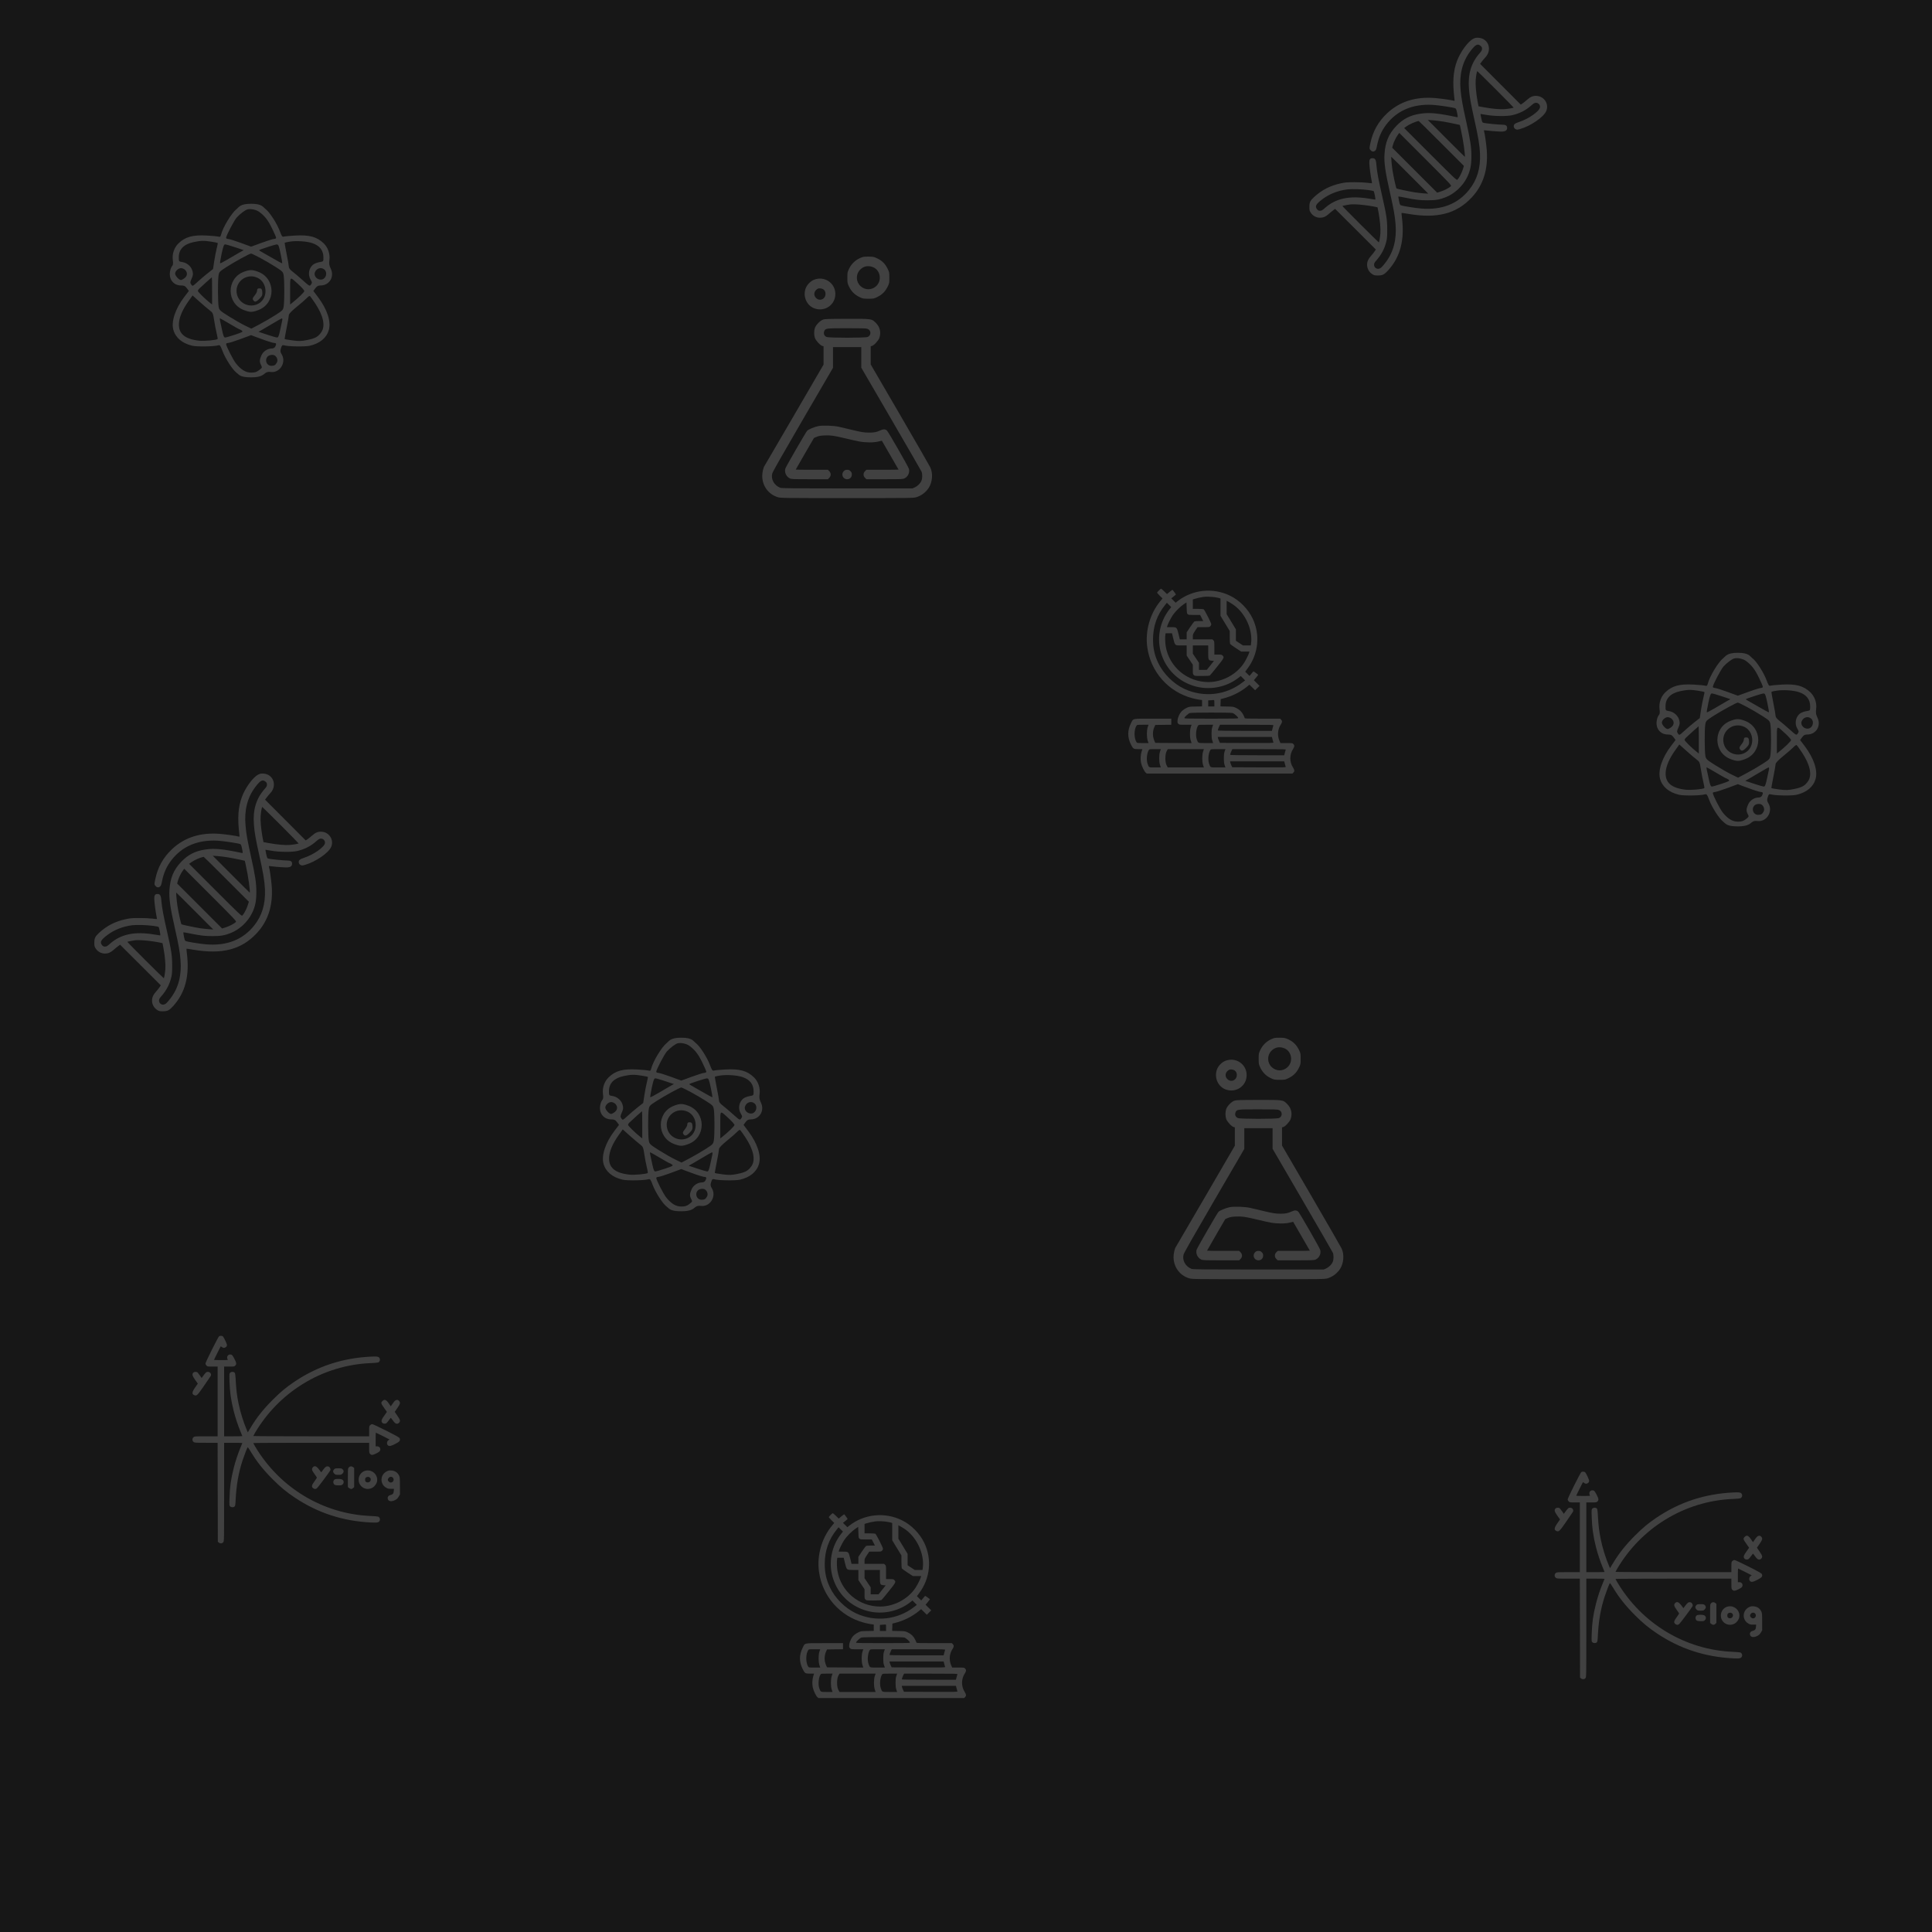 <svg width="512" height="512" viewBox="0 0 512 512" fill="none" xmlns="http://www.w3.org/2000/svg">
<rect width="512" height="512" fill="#E5E5E5"/>
<rect width="512" height="512" fill="#171717"/>
<path d="M307.112 156.485C306.847 156.748 306.633 157.01 306.633 157.061C306.633 157.111 306.959 157.485 307.356 157.879L308.08 158.596L307.407 159.415C304.737 162.708 303.463 167.225 304.034 171.478C304.91 178.025 309.598 183.349 315.998 185.036C316.527 185.178 317.312 185.339 317.75 185.41L318.555 185.521V186.36V187.198L316.854 187.239C315.182 187.269 315.131 187.279 314.459 187.592C314.082 187.764 313.572 188.098 313.317 188.34C312.675 188.916 312.156 189.987 312.064 190.876C312.013 191.502 312.023 191.563 312.268 191.805C312.533 192.068 312.543 192.068 314.153 192.068H315.784L315.57 192.694C315.274 193.594 315.274 195.392 315.57 196.291L315.784 196.918L310.974 196.897L306.174 196.867L305.95 196.392C305.817 196.129 305.665 195.594 305.593 195.21C305.451 194.351 305.583 193.341 305.95 192.593L306.174 192.119L308.294 192.088L310.403 192.068V191.26V190.452H305.522C299.846 190.452 300.376 190.34 299.703 191.694C298.766 193.573 298.766 195.412 299.703 197.291C300.284 198.463 300.406 198.534 301.69 198.534H302.74L302.536 199.16C302.251 200.07 302.2 201.252 302.393 202.171C302.577 203.07 303.27 204.495 303.647 204.788L303.912 205H323.212H342.513L342.757 204.747C343.094 204.424 343.084 204.06 342.707 203.474C341.698 201.929 341.698 199.989 342.707 198.443C343.084 197.857 343.094 197.493 342.757 197.17C342.513 196.928 342.472 196.918 340.923 196.918H339.334L339.089 196.362C338.437 194.907 338.59 193.21 339.497 191.896C339.823 191.411 339.823 191.017 339.497 190.704L339.252 190.452H334.554C330.662 190.452 329.867 190.431 329.867 190.31C329.867 190.239 329.704 189.855 329.51 189.472C329.072 188.603 328.46 188.017 327.543 187.592C326.871 187.279 326.82 187.269 325.149 187.239L323.437 187.198L323.467 186.228L323.498 185.259L324.058 185.127C326.422 184.551 328.705 183.42 330.468 181.975L331.11 181.44L331.864 182.177L332.618 182.925L333.199 182.339L333.79 181.763L333.036 181.015L332.292 180.268L332.863 179.581C333.179 179.207 333.433 178.863 333.433 178.833C333.433 178.762 332.272 177.924 332.18 177.924C332.149 177.924 331.905 178.196 331.64 178.53L331.14 179.136L330.57 178.57L329.989 178.005L330.631 177.136C333.505 173.286 334.014 168.225 331.966 163.921C330.763 161.405 328.532 159.122 326.045 157.899C321.48 155.626 315.936 156.222 311.972 159.395L311.565 159.728L310.984 159.152L310.403 158.576L311.014 158.081C311.351 157.819 311.626 157.576 311.626 157.546C311.626 157.455 310.78 156.303 310.709 156.303C310.678 156.303 310.332 156.556 309.955 156.869L309.262 157.435L308.528 156.717C308.131 156.323 307.754 156 307.692 156C307.641 156 307.376 156.222 307.112 156.485ZM321.918 158.263C322.458 158.344 323.019 158.465 323.172 158.516L323.447 158.627V160.91V163.193L324.67 165.214L325.892 167.225V168.841C325.892 169.73 325.933 170.538 325.984 170.639C326.045 170.73 326.718 171.235 327.492 171.741L328.909 172.67H330.009H331.11L331.039 172.943C330.926 173.428 330.101 175.075 329.622 175.782C327.604 178.793 323.905 180.753 320.237 180.753C314.622 180.753 309.822 176.721 308.925 171.246C308.773 170.266 308.732 168.861 308.834 168.194L308.905 167.821H309.741H310.586L310.923 169.205C311.392 171.104 311.341 171.054 313.103 171.054H314.479V172.387V173.731L315.294 174.943L316.11 176.156V177.398C316.11 178.58 316.12 178.651 316.364 178.884C316.609 179.136 316.629 179.136 318.535 179.136C319.911 179.136 320.502 179.096 320.624 179.005C320.706 178.944 321.572 177.914 322.519 176.721C324.415 174.378 324.496 174.206 324.007 173.731C323.783 173.499 323.681 173.478 322.784 173.478H321.816V171.71C321.816 169.962 321.816 169.932 321.561 169.69L321.317 169.437H318.708H316.11V168.76C316.11 168.104 316.13 168.063 316.731 167.144L317.363 166.204H318.932C320.461 166.204 320.512 166.194 320.746 165.952C320.889 165.82 321.001 165.588 321.001 165.446C321.001 165.093 319.218 161.587 318.973 161.456C318.861 161.405 318.178 161.355 317.445 161.355H316.11V160.102V158.859L316.803 158.647C317.404 158.465 318.066 158.324 318.963 158.182C319.585 158.091 321.032 158.132 321.918 158.263ZM326.993 160.365C330.111 162.628 332.037 166.972 331.538 170.589L331.467 171.054H330.448H329.418L328.471 170.437L327.523 169.811V168.306V166.79L326.3 164.769L325.077 162.759V160.981V159.213L325.75 159.576C326.117 159.779 326.677 160.132 326.993 160.365ZM314.775 162.779C314.979 162.951 315.193 162.971 316.527 162.971H318.046L318.453 163.779L318.861 164.588H317.781C317.19 164.588 316.629 164.628 316.527 164.679C316.436 164.739 315.926 165.406 315.417 166.174L314.479 167.578V168.508V169.437H313.572H312.665L312.329 168.043C311.87 166.194 311.881 166.204 310.393 166.204H309.262L309.333 165.921C309.455 165.436 310.271 163.8 310.78 163.052C311.402 162.122 312.798 160.728 313.715 160.122L314.428 159.647L314.479 161.122C314.53 162.506 314.54 162.597 314.775 162.779ZM310.057 161.294C307.285 164.699 306.429 169.336 307.815 173.468C309.139 177.419 312.135 180.389 316.12 181.702C320.278 183.076 324.975 182.228 328.399 179.48L328.807 179.146L329.388 179.722L329.969 180.308L329.265 180.854C324.873 184.268 318.953 184.915 313.878 182.561C310.984 181.217 308.304 178.55 306.938 175.681C305.97 173.63 305.563 171.781 305.563 169.437C305.563 165.992 306.633 162.931 308.762 160.324L309.231 159.738L309.812 160.314L310.393 160.89L310.057 161.294ZM320.186 172.812C320.186 174.923 320.216 175.004 321.144 175.095L321.714 175.145L320.767 176.327L319.829 177.509L318.79 177.52H317.74V176.58V175.651L316.925 174.438L316.11 173.226V172.135V171.054H318.148H320.186V172.812ZM321.816 186.36V187.219H321.001H320.186V186.41V185.612L320.777 185.572C321.093 185.552 321.46 185.531 321.592 185.521C321.806 185.501 321.816 185.531 321.816 186.36ZM326.646 188.956C327.105 189.088 328.134 190.017 328.134 190.29C328.134 190.431 327.411 190.452 321.001 190.452C314.591 190.452 313.868 190.431 313.868 190.29C313.868 190.047 314.897 189.088 315.294 188.966C315.824 188.805 326.086 188.795 326.646 188.956ZM304.156 192.694C303.861 193.594 303.861 195.392 304.156 196.281L304.37 196.918H302.852C301.395 196.918 301.334 196.907 301.191 196.685C300.498 195.614 300.498 193.371 301.191 192.29C301.334 192.078 301.395 192.068 302.852 192.068H304.37L304.156 192.694ZM321.276 192.694C321.113 193.189 321.072 193.594 321.072 194.493C321.072 195.392 321.113 195.796 321.276 196.281L321.49 196.918H319.564C317.383 196.918 317.536 196.978 317.169 195.958C316.803 194.947 316.966 193.119 317.496 192.29C317.638 192.068 317.679 192.068 319.564 192.068H321.49L321.276 192.694ZM337.458 192.24C337.418 192.341 337.316 192.705 337.234 193.048L337.071 193.685H329.907C325.363 193.685 322.733 193.644 322.733 193.584C322.733 193.412 323.059 192.523 323.202 192.29L323.345 192.068H330.437C337.153 192.068 337.53 192.078 337.458 192.24ZM337.234 195.927C337.316 196.281 337.418 196.645 337.458 196.746C337.53 196.907 337.173 196.918 330.417 196.897L323.294 196.867L323.08 196.412C322.958 196.16 322.825 195.806 322.784 195.624L322.713 195.301H329.897H337.071L337.234 195.927ZM307.417 199.16C307.122 200.06 307.122 201.858 307.417 202.747L307.631 203.384H306.113C304.391 203.384 304.482 203.424 304.126 202.424C303.759 201.413 303.922 199.585 304.452 198.756C304.595 198.544 304.656 198.534 306.113 198.534H307.631L307.417 199.16ZM318.83 199.16C318.535 200.06 318.535 201.858 318.83 202.747L319.044 203.384H314.265H309.486L309.343 203.151C308.997 202.616 308.834 201.919 308.834 200.959C308.834 199.999 308.997 199.302 309.343 198.756L309.486 198.534H314.265H319.044L318.83 199.16ZM324.537 199.16C324.374 199.655 324.333 200.06 324.333 200.959C324.333 201.858 324.374 202.262 324.537 202.747L324.751 203.384H322.825C320.644 203.384 320.797 203.444 320.43 202.424C320.064 201.413 320.227 199.585 320.756 198.756C320.899 198.534 320.94 198.534 322.825 198.534H324.751L324.537 199.16ZM340.719 198.706C340.679 198.807 340.577 199.171 340.495 199.514L340.332 200.151H333.168C328.623 200.151 325.994 200.11 325.994 200.049C325.994 199.878 326.32 198.989 326.463 198.756L326.606 198.534H333.698C340.414 198.534 340.791 198.544 340.719 198.706ZM340.495 202.393C340.577 202.747 340.679 203.111 340.719 203.212C340.791 203.373 340.434 203.384 333.678 203.363L326.555 203.333L326.341 202.878C326.219 202.626 326.086 202.272 326.045 202.09L325.974 201.767H333.158H340.332L340.495 202.393Z" fill="#414141"/>
<path d="M220.112 401.485C219.847 401.748 219.633 402.01 219.633 402.061C219.633 402.111 219.959 402.485 220.356 402.879L221.08 403.596L220.407 404.415C217.737 407.708 216.463 412.225 217.034 416.478C217.91 423.025 222.598 428.349 228.998 430.036C229.527 430.178 230.312 430.339 230.75 430.41L231.555 430.521V431.36V432.198L229.854 432.239C228.182 432.269 228.131 432.279 227.459 432.592C227.082 432.764 226.572 433.098 226.317 433.34C225.675 433.916 225.156 434.987 225.064 435.876C225.013 436.502 225.023 436.563 225.268 436.805C225.533 437.068 225.543 437.068 227.153 437.068H228.784L228.57 437.694C228.274 438.594 228.274 440.392 228.57 441.291L228.784 441.918L223.974 441.897L219.174 441.867L218.95 441.392C218.817 441.129 218.665 440.594 218.593 440.21C218.451 439.351 218.583 438.341 218.95 437.593L219.174 437.119L221.294 437.088L223.403 437.068V436.26V435.452H218.522C212.846 435.452 213.376 435.34 212.703 436.694C211.766 438.573 211.766 440.412 212.703 442.291C213.284 443.463 213.406 443.534 214.69 443.534H215.74L215.536 444.16C215.251 445.07 215.2 446.252 215.393 447.171C215.577 448.07 216.27 449.495 216.647 449.788L216.912 450H236.212H255.513L255.757 449.747C256.094 449.424 256.084 449.06 255.707 448.474C254.698 446.929 254.698 444.989 255.707 443.443C256.084 442.857 256.094 442.493 255.757 442.17C255.513 441.928 255.472 441.918 253.923 441.918H252.334L252.089 441.362C251.437 439.907 251.59 438.21 252.497 436.896C252.823 436.411 252.823 436.017 252.497 435.704L252.252 435.452H247.554C243.662 435.452 242.867 435.431 242.867 435.31C242.867 435.239 242.704 434.855 242.51 434.472C242.072 433.603 241.46 433.017 240.543 432.592C239.871 432.279 239.82 432.269 238.149 432.239L236.437 432.198L236.467 431.228L236.498 430.259L237.058 430.127C239.422 429.551 241.705 428.42 243.468 426.975L244.11 426.44L244.864 427.177L245.618 427.925L246.199 427.339L246.79 426.763L246.036 426.015L245.292 425.268L245.863 424.581C246.179 424.207 246.433 423.863 246.433 423.833C246.433 423.762 245.272 422.924 245.18 422.924C245.149 422.924 244.905 423.196 244.64 423.53L244.14 424.136L243.57 423.57L242.989 423.005L243.631 422.136C246.505 418.286 247.014 413.225 244.966 408.921C243.763 406.405 241.532 404.122 239.045 402.899C234.48 400.626 228.936 401.222 224.972 404.395L224.565 404.728L223.984 404.152L223.403 403.576L224.014 403.081C224.351 402.819 224.626 402.576 224.626 402.546C224.626 402.455 223.78 401.303 223.709 401.303C223.678 401.303 223.332 401.556 222.955 401.869L222.262 402.435L221.528 401.717C221.131 401.323 220.754 401 220.692 401C220.641 401 220.376 401.222 220.112 401.485ZM234.918 403.263C235.458 403.344 236.019 403.465 236.172 403.516L236.447 403.627V405.91V408.193L237.67 410.214L238.892 412.225V413.841C238.892 414.73 238.933 415.538 238.984 415.639C239.045 415.73 239.718 416.235 240.492 416.741L241.909 417.67H243.009H244.11L244.039 417.943C243.926 418.428 243.101 420.075 242.622 420.782C240.604 423.793 236.905 425.753 233.237 425.753C227.622 425.753 222.822 421.721 221.925 416.246C221.773 415.266 221.732 413.861 221.834 413.194L221.905 412.821H222.741H223.586L223.923 414.205C224.392 416.104 224.341 416.054 226.103 416.054H227.479V417.387V418.731L228.294 419.943L229.11 421.156V422.398C229.11 423.58 229.12 423.651 229.364 423.884C229.609 424.136 229.629 424.136 231.535 424.136C232.911 424.136 233.502 424.096 233.624 424.005C233.706 423.944 234.572 422.914 235.519 421.721C237.415 419.378 237.496 419.206 237.007 418.731C236.783 418.499 236.681 418.478 235.784 418.478H234.816V416.71C234.816 414.962 234.816 414.932 234.561 414.69L234.317 414.437H231.708H229.11V413.76C229.11 413.104 229.13 413.063 229.731 412.144L230.363 411.204H231.932C233.461 411.204 233.512 411.194 233.746 410.952C233.889 410.82 234.001 410.588 234.001 410.446C234.001 410.093 232.218 406.587 231.973 406.456C231.861 406.405 231.178 406.355 230.445 406.355H229.11V405.102V403.859L229.803 403.647C230.404 403.465 231.066 403.324 231.963 403.182C232.585 403.091 234.032 403.132 234.918 403.263ZM239.993 405.365C243.111 407.628 245.037 411.972 244.538 415.589L244.467 416.054H243.448H242.418L241.471 415.437L240.523 414.811V413.306V411.79L239.3 409.769L238.077 407.759V405.981V404.213L238.75 404.576C239.117 404.779 239.677 405.132 239.993 405.365ZM227.775 407.779C227.979 407.951 228.193 407.971 229.527 407.971H231.046L231.453 408.779L231.861 409.588H230.781C230.19 409.588 229.629 409.628 229.527 409.679C229.436 409.739 228.926 410.406 228.417 411.174L227.479 412.578V413.508V414.437H226.572H225.665L225.329 413.043C224.87 411.194 224.881 411.204 223.393 411.204H222.262L222.333 410.921C222.455 410.436 223.271 408.8 223.78 408.052C224.402 407.122 225.798 405.728 226.715 405.122L227.428 404.647L227.479 406.122C227.53 407.506 227.54 407.597 227.775 407.779ZM223.057 406.294C220.285 409.699 219.429 414.336 220.815 418.468C222.139 422.419 225.135 425.389 229.12 426.702C233.278 428.076 237.975 427.228 241.399 424.48L241.807 424.146L242.388 424.722L242.969 425.308L242.265 425.854C237.873 429.268 231.953 429.915 226.878 427.561C223.984 426.217 221.304 423.55 219.938 420.681C218.97 418.63 218.563 416.781 218.563 414.437C218.563 410.992 219.633 407.931 221.762 405.324L222.231 404.738L222.812 405.314L223.393 405.89L223.057 406.294ZM233.186 417.812C233.186 419.923 233.216 420.004 234.144 420.095L234.714 420.145L233.767 421.327L232.829 422.509L231.79 422.52H230.74V421.58V420.651L229.925 419.438L229.11 418.226V417.135V416.054H231.148H233.186V417.812ZM234.816 431.36V432.219H234.001H233.186V431.41V430.612L233.777 430.572C234.093 430.552 234.46 430.531 234.592 430.521C234.806 430.501 234.816 430.531 234.816 431.36ZM239.646 433.956C240.105 434.088 241.134 435.017 241.134 435.29C241.134 435.431 240.411 435.452 234.001 435.452C227.591 435.452 226.868 435.431 226.868 435.29C226.868 435.047 227.897 434.088 228.294 433.966C228.824 433.805 239.086 433.795 239.646 433.956ZM217.156 437.694C216.861 438.594 216.861 440.392 217.156 441.281L217.37 441.918H215.852C214.395 441.918 214.334 441.907 214.191 441.685C213.498 440.614 213.498 438.371 214.191 437.29C214.334 437.078 214.395 437.068 215.852 437.068H217.37L217.156 437.694ZM234.276 437.694C234.113 438.189 234.072 438.594 234.072 439.493C234.072 440.392 234.113 440.796 234.276 441.281L234.49 441.918H232.564C230.383 441.918 230.536 441.978 230.169 440.958C229.803 439.947 229.966 438.119 230.496 437.29C230.638 437.068 230.679 437.068 232.564 437.068H234.49L234.276 437.694ZM250.458 437.24C250.418 437.341 250.316 437.705 250.234 438.048L250.071 438.685H242.907C238.363 438.685 235.733 438.644 235.733 438.584C235.733 438.412 236.059 437.523 236.202 437.29L236.345 437.068H243.437C250.153 437.068 250.53 437.078 250.458 437.24ZM250.234 440.927C250.316 441.281 250.418 441.645 250.458 441.746C250.53 441.907 250.173 441.918 243.417 441.897L236.294 441.867L236.08 441.412C235.958 441.16 235.825 440.806 235.784 440.624L235.713 440.301H242.897H250.071L250.234 440.927ZM220.417 444.16C220.122 445.06 220.122 446.858 220.417 447.747L220.631 448.384H219.113C217.391 448.384 217.482 448.424 217.126 447.424C216.759 446.413 216.922 444.585 217.452 443.756C217.595 443.544 217.656 443.534 219.113 443.534H220.631L220.417 444.16ZM231.83 444.16C231.535 445.06 231.535 446.858 231.83 447.747L232.044 448.384H227.265H222.486L222.343 448.151C221.997 447.616 221.834 446.919 221.834 445.959C221.834 444.999 221.997 444.302 222.343 443.756L222.486 443.534H227.265H232.044L231.83 444.16ZM237.537 444.16C237.374 444.655 237.333 445.06 237.333 445.959C237.333 446.858 237.374 447.262 237.537 447.747L237.751 448.384H235.825C233.644 448.384 233.797 448.444 233.43 447.424C233.064 446.413 233.227 444.585 233.756 443.756C233.899 443.534 233.94 443.534 235.825 443.534H237.751L237.537 444.16ZM253.719 443.706C253.679 443.807 253.577 444.171 253.495 444.514L253.332 445.151H246.168C241.623 445.151 238.994 445.11 238.994 445.049C238.994 444.878 239.32 443.989 239.463 443.756L239.606 443.534H246.698C253.414 443.534 253.791 443.544 253.719 443.706ZM253.495 447.393C253.577 447.747 253.679 448.111 253.719 448.212C253.791 448.373 253.434 448.384 246.678 448.363L239.555 448.333L239.341 447.878C239.219 447.626 239.086 447.272 239.045 447.09L238.974 446.767H246.158H253.332L253.495 447.393Z" fill="#414141"/>
<path d="M390.465 10.259C389.072 10.925 386.988 13.774 386.088 16.241C385.102 18.954 384.904 21.803 385.435 26.12C385.508 26.724 385.496 26.774 385.274 26.7C384.67 26.515 381.933 26.12 380.317 25.984C375.138 25.565 370.921 26.909 367.604 30.017C365.225 32.262 363.782 34.864 363.141 38.059C362.882 39.354 362.882 39.354 363.116 39.675C363.498 40.18 363.942 40.291 364.362 39.983C364.645 39.773 364.731 39.564 364.916 38.639C365.348 36.431 366.088 34.729 367.333 33.076C370.169 29.314 374.349 27.514 379.614 27.785C381.23 27.871 385.274 28.488 385.693 28.71C385.866 28.796 385.989 29.129 386.137 29.857C386.384 31.152 386.396 31.115 386.002 31.029C381.082 29.98 378.788 29.758 376.347 30.141C373.696 30.535 371.797 31.522 369.997 33.421C367.999 35.531 367.099 37.689 366.902 40.896C366.766 43.103 367.111 45.582 368.394 51.206C369.368 55.56 369.651 57.127 369.836 59.408C370.169 63.404 369.306 66.772 367.247 69.485C366.273 70.78 365.878 71.15 365.36 71.224C364.731 71.335 364.14 70.817 364.14 70.176C364.14 69.793 364.251 69.584 364.83 68.918C366.162 67.376 366.988 65.785 367.432 63.824C367.58 63.182 367.641 62.381 367.629 60.79C367.629 58.249 367.419 56.905 366.236 51.712C365.36 47.876 364.916 45.508 364.805 44.09C364.67 42.277 364.485 41.919 363.671 41.919C363.067 41.919 362.845 42.302 362.882 43.264C362.919 44.226 363.227 46.581 363.461 47.716C363.548 48.16 363.609 48.53 363.585 48.555C363.56 48.58 363.017 48.53 362.389 48.444C361.76 48.358 360.218 48.283 358.961 48.283C357.086 48.283 356.445 48.345 355.409 48.567C352.549 49.172 350.292 50.331 348.221 52.242C347.21 53.192 347 53.624 347 54.845C347 55.745 347.037 55.881 347.407 56.424C347.937 57.225 348.85 57.706 349.824 57.706C350.662 57.706 351.353 57.41 352.08 56.744C352.376 56.485 352.882 56.054 353.215 55.807L353.819 55.351L359.22 60.74L364.62 66.13L364.226 66.698C364.016 67.006 363.609 67.524 363.313 67.832C363.03 68.141 362.685 68.634 362.549 68.942C361.957 70.225 362.401 71.816 363.572 72.593C364.115 72.963 364.251 73 365.151 73C366.384 73 366.815 72.79 367.839 71.68C371.106 68.116 372.29 63.59 371.513 57.546C371.439 56.954 371.402 56.448 371.427 56.424C371.452 56.399 372.228 56.51 373.141 56.67C380.848 57.99 385.965 56.67 390.021 52.329C393.079 49.06 394.399 44.879 394.004 39.749C393.881 38.133 393.486 35.383 393.277 34.717C393.215 34.495 393.264 34.482 393.869 34.569C395.521 34.766 397.679 34.914 398.283 34.864C399.048 34.791 399.405 34.482 399.405 33.89C399.405 33.273 399.035 33.039 398.049 33.039C397.149 33.039 393.992 32.731 393.24 32.57C392.821 32.472 392.808 32.472 392.549 31.337C392.401 30.708 392.327 30.202 392.389 30.202C392.451 30.202 393.203 30.326 394.066 30.474C396.1 30.819 399.38 30.844 400.712 30.535C402.697 30.079 404.263 29.29 405.743 27.995C406.458 27.366 406.68 27.242 407.062 27.242C407.704 27.242 408.221 27.834 408.111 28.463C407.95 29.499 405.065 31.522 402.636 32.299C401.39 32.706 401.057 33.014 401.193 33.644C401.242 33.903 401.403 34.1 401.649 34.223C401.995 34.408 402.093 34.396 402.784 34.211C405.607 33.421 409.072 31.053 409.763 29.438C410.552 27.612 409.282 25.565 407.284 25.417C406.323 25.343 405.607 25.627 404.769 26.379C404.424 26.687 403.881 27.131 403.585 27.341L403.018 27.723L397.629 22.321L392.241 16.919L392.697 16.315C392.944 15.982 393.388 15.464 393.671 15.155C395.496 13.17 394.448 10.197 391.859 10.012C391.218 9.975 390.971 10.012 390.465 10.259ZM392.364 12.146C392.673 12.393 392.747 12.565 392.747 12.923C392.747 13.305 392.636 13.515 392.105 14.119C389.849 16.697 388.973 19.657 389.294 23.604C389.467 25.713 389.738 27.267 390.7 31.596C391.76 36.307 392.118 38.503 392.216 40.686C392.377 44.583 391.452 47.642 389.343 50.294C386.347 54.043 382.093 55.708 376.655 55.264C374.917 55.116 371.735 54.611 371.217 54.389C371.008 54.302 370.921 54.056 370.749 53.205C370.625 52.612 370.564 52.107 370.588 52.082C370.625 52.045 371.439 52.181 372.413 52.391C375.175 52.946 376.261 53.081 378.32 53.081C380.453 53.081 381.501 52.909 383.092 52.279C385.41 51.392 387.629 49.344 388.764 47.038C389.639 45.286 389.948 43.757 389.935 41.303C389.935 38.972 389.652 37.158 388.566 32.225C387.555 27.662 387.272 26.058 387.074 23.851C386.692 19.756 387.543 16.376 389.652 13.577C390.996 11.801 391.587 11.492 392.364 12.146ZM396.384 23.666C399.023 26.305 401.156 28.488 401.131 28.513C401.008 28.624 399.713 28.846 398.752 28.92C397.568 29.018 395.385 28.821 393.301 28.439L391.822 28.167L391.55 26.749C391.193 24.813 390.971 22.346 391.07 21.211C391.156 20.113 391.39 18.855 391.501 18.855C391.538 18.855 393.733 21.014 396.384 23.666ZM382.574 32.237C383.523 32.398 384.88 32.669 385.582 32.829L386.877 33.113L387.161 34.408C387.753 36.974 388.394 41.549 388.172 41.549C388.147 41.549 385.928 39.354 383.252 36.665L378.381 31.781L379.614 31.867C380.293 31.904 381.624 32.077 382.574 32.237ZM381.994 38.01L387.95 43.967L387.642 44.953C387.333 45.903 386.668 47.186 386.236 47.617C386.039 47.827 385.656 47.469 379.072 40.883L372.117 33.927L372.66 33.532C373.486 32.928 375.064 32.225 375.977 32.065C376.014 32.052 378.714 34.729 381.994 38.01ZM384.51 49.344C384.078 49.776 382.796 50.442 381.834 50.75L380.86 51.059L374.904 45.101L368.948 39.144L369.121 38.491C369.343 37.652 369.923 36.456 370.428 35.765L370.823 35.222L377.777 42.178C384.362 48.764 384.719 49.147 384.51 49.344ZM373.634 46.433L378.505 51.318L377.333 51.243C376.692 51.194 375.632 51.083 374.99 50.984C373.597 50.763 370.268 50.072 370.095 49.949C369.96 49.862 369.281 46.779 369.01 45.003C368.825 43.769 368.628 41.549 368.714 41.549C368.739 41.549 370.958 43.745 373.634 46.433ZM362.66 50.368C363.363 50.467 363.979 50.59 364.029 50.651C364.201 50.837 364.596 52.896 364.46 52.896C364.386 52.896 363.659 52.785 362.845 52.65C357.654 51.786 354.028 52.551 351.143 55.104C350.428 55.745 350.218 55.856 349.824 55.856C349.466 55.856 349.293 55.782 349.047 55.474C348.393 54.697 348.702 54.105 350.477 52.773C352.29 51.404 354.633 50.491 357.049 50.195C358.283 50.047 360.958 50.133 362.66 50.368ZM361.365 54.327C362.253 54.426 363.437 54.611 364.016 54.722L365.064 54.944L365.336 56.35C365.706 58.372 365.915 60.642 365.817 61.838C365.743 62.825 365.521 64.12 365.41 64.243C365.36 64.305 355.755 54.734 355.755 54.598C355.755 54.561 356.162 54.463 356.655 54.376C357.136 54.302 357.629 54.216 357.728 54.191C358.246 54.093 359.935 54.154 361.365 54.327Z" fill="#414141"/>
<path d="M68.465 205.259C67.072 205.925 64.988 208.774 64.088 211.241C63.102 213.954 62.904 216.803 63.434 221.12C63.508 221.724 63.496 221.774 63.274 221.7C62.67 221.515 59.933 221.12 58.317 220.984C53.139 220.565 48.921 221.909 45.605 225.017C43.225 227.262 41.782 229.864 41.141 233.059C40.882 234.354 40.882 234.354 41.116 234.675C41.498 235.18 41.942 235.291 42.361 234.983C42.645 234.773 42.731 234.564 42.916 233.639C43.348 231.431 44.088 229.729 45.333 228.076C48.169 224.314 52.349 222.514 57.614 222.785C59.23 222.871 63.274 223.488 63.694 223.71C63.866 223.796 63.989 224.129 64.137 224.857C64.384 226.152 64.396 226.115 64.002 226.029C59.082 224.98 56.788 224.758 54.347 225.141C51.696 225.535 49.797 226.522 47.997 228.421C45.999 230.53 45.099 232.689 44.902 235.896C44.766 238.103 45.111 240.582 46.394 246.207C47.368 250.56 47.651 252.127 47.836 254.408C48.169 258.404 47.306 261.772 45.247 264.485C44.273 265.78 43.878 266.15 43.36 266.224C42.731 266.335 42.139 265.817 42.139 265.176C42.139 264.793 42.251 264.584 42.83 263.918C44.162 262.376 44.988 260.785 45.432 258.824C45.58 258.182 45.641 257.381 45.629 255.79C45.629 253.249 45.419 251.905 44.236 246.712C43.36 242.876 42.916 240.508 42.805 239.09C42.67 237.277 42.485 236.919 41.671 236.919C41.067 236.919 40.845 237.302 40.882 238.264C40.919 239.226 41.227 241.581 41.461 242.716C41.548 243.16 41.609 243.53 41.585 243.555C41.56 243.579 41.017 243.53 40.389 243.444C39.76 243.357 38.218 243.283 36.961 243.283C35.086 243.283 34.445 243.345 33.41 243.567C30.549 244.171 28.292 245.331 26.221 247.243C25.21 248.192 25 248.624 25 249.845C25 250.745 25.037 250.881 25.407 251.424C25.937 252.225 26.85 252.706 27.824 252.706C28.662 252.706 29.353 252.41 30.08 251.744C30.376 251.485 30.882 251.054 31.215 250.807L31.819 250.351L37.22 255.74L42.62 261.13L42.226 261.698C42.016 262.006 41.609 262.524 41.313 262.832C41.03 263.141 40.684 263.634 40.549 263.942C39.957 265.225 40.401 266.816 41.572 267.593C42.115 267.963 42.251 268 43.151 268C44.384 268 44.815 267.79 45.839 266.68C49.106 263.116 50.29 258.589 49.513 252.546C49.439 251.954 49.402 251.448 49.427 251.424C49.452 251.399 50.228 251.51 51.141 251.67C58.847 252.99 63.965 251.67 68.022 247.329C71.079 244.06 72.399 239.879 72.004 234.749C71.881 233.133 71.486 230.382 71.277 229.716C71.215 229.494 71.264 229.482 71.869 229.568C73.521 229.766 75.679 229.914 76.283 229.864C77.047 229.79 77.405 229.482 77.405 228.89C77.405 228.273 77.035 228.039 76.049 228.039C75.149 228.039 71.992 227.731 71.24 227.57C70.821 227.472 70.808 227.472 70.549 226.337C70.401 225.708 70.327 225.202 70.389 225.202C70.451 225.202 71.203 225.326 72.066 225.474C74.1 225.819 77.38 225.844 78.712 225.535C80.697 225.079 82.263 224.29 83.743 222.995C84.458 222.366 84.68 222.242 85.062 222.242C85.704 222.242 86.222 222.834 86.111 223.463C85.95 224.499 83.065 226.522 80.636 227.299C79.39 227.706 79.057 228.014 79.193 228.643C79.242 228.902 79.403 229.1 79.649 229.223C79.995 229.408 80.093 229.396 80.784 229.211C83.607 228.421 87.072 226.053 87.763 224.438C88.552 222.612 87.282 220.565 85.284 220.417C84.323 220.343 83.607 220.627 82.769 221.379C82.424 221.687 81.881 222.131 81.585 222.341L81.018 222.723L75.629 217.321L70.241 211.919L70.697 211.315C70.944 210.982 71.388 210.464 71.671 210.155C73.496 208.17 72.448 205.197 69.859 205.012C69.218 204.975 68.971 205.012 68.465 205.259ZM70.364 207.146C70.673 207.393 70.747 207.565 70.747 207.923C70.747 208.305 70.636 208.515 70.105 209.119C67.849 211.697 66.973 214.657 67.294 218.604C67.467 220.713 67.738 222.267 68.7 226.596C69.76 231.308 70.118 233.503 70.216 235.686C70.377 239.583 69.452 242.642 67.343 245.294C64.347 249.043 60.093 250.708 54.655 250.264C52.916 250.116 49.735 249.611 49.217 249.389C49.008 249.302 48.921 249.056 48.749 248.205C48.626 247.613 48.564 247.107 48.589 247.082C48.626 247.045 49.439 247.181 50.413 247.391C53.175 247.946 54.261 248.081 56.32 248.081C58.453 248.081 59.501 247.909 61.092 247.28C63.41 246.392 65.629 244.344 66.764 242.038C67.639 240.286 67.948 238.757 67.935 236.303C67.935 233.972 67.652 232.159 66.567 227.225C65.555 222.662 65.272 221.058 65.075 218.851C64.692 214.756 65.543 211.376 67.652 208.577C68.996 206.801 69.588 206.492 70.364 207.146ZM74.384 218.666C77.023 221.305 79.156 223.488 79.131 223.513C79.008 223.624 77.713 223.846 76.752 223.92C75.568 224.018 73.385 223.821 71.301 223.439L69.822 223.167L69.55 221.749C69.193 219.813 68.971 217.346 69.07 216.211C69.156 215.113 69.39 213.855 69.501 213.855C69.538 213.855 71.733 216.014 74.384 218.666ZM60.574 227.237C61.523 227.398 62.88 227.669 63.583 227.829L64.877 228.113L65.161 229.408C65.753 231.974 66.394 236.549 66.172 236.549C66.147 236.549 63.928 234.354 61.252 231.665L56.381 226.781L57.614 226.867C58.293 226.904 59.624 227.077 60.574 227.237ZM59.994 233.01L65.95 238.967L65.642 239.953C65.333 240.903 64.668 242.186 64.236 242.617C64.039 242.827 63.657 242.469 57.072 235.883L50.117 228.927L50.66 228.532C51.486 227.928 53.065 227.225 53.977 227.065C54.014 227.052 56.714 229.729 59.994 233.01ZM62.51 244.344C62.078 244.776 60.796 245.442 59.834 245.75L58.86 246.059L52.904 240.101L46.949 234.144L47.121 233.491C47.343 232.652 47.923 231.456 48.428 230.765L48.823 230.222L55.777 237.178C62.362 243.764 62.719 244.147 62.51 244.344ZM51.634 241.433L56.505 246.318L55.333 246.244C54.692 246.194 53.632 246.083 52.99 245.985C51.597 245.763 48.268 245.072 48.095 244.948C47.96 244.862 47.281 241.779 47.01 240.003C46.825 238.769 46.628 236.549 46.714 236.549C46.739 236.549 48.958 238.745 51.634 241.433ZM40.66 245.368C41.363 245.466 41.979 245.59 42.029 245.652C42.201 245.837 42.596 247.896 42.46 247.896C42.386 247.896 41.659 247.785 40.845 247.65C35.654 246.786 32.028 247.551 29.143 250.104C28.428 250.745 28.218 250.856 27.824 250.856C27.466 250.856 27.294 250.782 27.047 250.474C26.393 249.697 26.702 249.105 28.477 247.773C30.29 246.404 32.633 245.491 35.049 245.195C36.282 245.047 38.958 245.133 40.66 245.368ZM39.365 249.327C40.253 249.426 41.437 249.611 42.016 249.722L43.064 249.944L43.336 251.35C43.706 253.372 43.915 255.642 43.816 256.838C43.742 257.825 43.521 259.12 43.41 259.243C43.36 259.305 33.755 249.734 33.755 249.598C33.755 249.561 34.162 249.463 34.655 249.376C35.136 249.302 35.629 249.216 35.728 249.191C36.245 249.093 37.935 249.154 39.365 249.327Z" fill="#414141"/>
<path fill-rule="evenodd" clip-rule="evenodd" d="M62.644 55.458C61.335 56.493 59.06 60.261 58.577 62.193C58.44 62.743 58.312 62.84 57.897 62.715C57.615 62.63 56.235 62.498 54.829 62.421C51.094 62.215 49.108 62.759 47.324 64.473C46.158 65.595 45.58 67.284 45.797 68.932C45.923 69.886 45.872 70.24 45.556 70.591C45.334 70.836 45.096 71.547 45.026 72.172C44.8 74.181 46.073 75.654 48.035 75.654C48.802 75.654 49.076 75.789 49.512 76.379L50.046 77.105L48.848 78.674C46.466 81.792 45.326 85.212 45.938 87.404C46.528 89.519 48.279 90.987 50.971 91.624C52.234 91.922 56.728 91.846 57.867 91.507C58.282 91.384 58.435 91.593 58.952 92.986C59.694 94.983 61.596 97.942 62.663 98.759C63.418 99.337 63.602 100.005 66.558 100C69.217 99.995 69.766 99.291 70.264 98.906C70.68 98.585 71.101 98.49 71.732 98.575C74.167 98.903 75.95 96.042 74.647 93.897C74.256 93.254 74.231 93.018 74.468 92.252C74.694 91.521 74.831 91.385 75.226 91.504C76.353 91.845 80.855 91.923 82.122 91.624C84.809 90.989 86.566 89.519 87.153 87.415C87.773 85.191 86.697 81.947 84.272 78.732L83.046 77.107L83.581 76.38C83.991 75.824 84.306 75.654 84.927 75.654C87.289 75.654 88.693 73.357 87.651 71.195C87.241 70.346 87.17 69.888 87.297 68.925C87.514 67.285 86.933 65.593 85.769 64.473C83.986 62.759 82 62.215 78.265 62.421C76.859 62.498 75.491 62.626 75.226 62.705C74.812 62.828 74.659 62.618 74.141 61.225C73.399 59.228 71.498 56.27 70.43 55.453C69.676 54.875 69.501 53.998 66.547 54C63.59 54.003 63.374 54.88 62.644 55.458ZM68.766 56.197C70.248 57.331 71.033 58.353 72.105 60.542C72.695 61.746 73.177 62.862 73.177 63.022C73.177 63.182 72.933 63.318 72.634 63.324C72.336 63.33 70.844 63.792 69.319 64.352L66.547 65.37L63.774 64.351C62.249 63.791 60.758 63.328 60.459 63.323C60.161 63.317 59.917 63.182 59.917 63.022C59.917 62.464 62.08 58.347 62.759 57.614C63.653 56.647 64.977 55.652 65.582 55.492C66.472 55.256 67.97 55.587 68.766 56.197ZM56.053 64.055C56.912 64.195 57.65 64.345 57.694 64.389C57.738 64.434 57.612 65.108 57.414 65.888C57.217 66.668 56.921 68.203 56.757 69.299L56.459 71.292L55.068 72.389C54.302 72.993 53.081 74.032 52.355 74.698C51.05 75.896 51.029 75.904 50.676 75.398C50.356 74.939 50.368 74.775 50.788 73.821C51.18 72.932 51.215 72.598 51.002 71.803C50.685 70.621 49.585 69.655 48.326 69.453C47.38 69.301 47.38 69.3 47.38 68.158C47.38 66.094 48.705 64.728 51.239 64.176C53.18 63.754 54.068 63.732 56.053 64.055ZM82.737 64.421C84.725 65.089 85.713 66.354 85.713 68.231C85.713 69.295 85.708 69.302 84.732 69.458C84.192 69.545 83.482 69.793 83.153 70.009C81.868 70.854 81.485 72.742 82.32 74.115C82.736 74.801 82.746 74.926 82.42 75.394C82.063 75.905 82.034 75.89 80.209 74.255C79.192 73.343 77.954 72.292 77.456 71.919C76.909 71.509 76.551 71.037 76.549 70.725C76.548 70.442 76.282 68.906 75.959 67.314C75.635 65.722 75.412 64.377 75.463 64.326C75.514 64.274 76.133 64.141 76.838 64.03C78.558 63.758 81.304 63.941 82.737 64.421ZM62.311 65.526L64.585 66.286L63.67 66.796C63.167 67.076 61.781 67.885 60.59 68.594C59.399 69.302 58.378 69.835 58.322 69.778C58.265 69.721 58.453 68.57 58.739 67.22C59.138 65.341 59.351 64.765 59.648 64.765C59.862 64.765 61.059 65.107 62.311 65.526ZM74.355 67.22C74.641 68.57 74.834 69.716 74.783 69.767C74.732 69.818 73.617 69.228 72.306 68.457C70.995 67.686 69.624 66.902 69.26 66.716C68.895 66.53 68.635 66.339 68.681 66.293C68.879 66.094 72.86 64.8 73.325 64.783C73.778 64.767 73.891 65.034 74.355 67.22ZM68.958 68.351C70.151 68.987 72.008 70.075 73.084 70.769C74.985 71.993 75.045 72.061 75.194 73.149C75.391 74.596 75.391 79.615 75.194 81.062C75.045 82.15 74.985 82.218 73.084 83.443C72.008 84.137 70.112 85.242 68.87 85.899L66.612 87.093L64.922 86.273C63.992 85.822 62.079 84.73 60.67 83.846C58.28 82.345 58.097 82.175 57.942 81.305C57.728 80.111 57.7 74.614 57.9 73.149C58.049 72.061 58.108 71.993 60.01 70.769C62.154 69.387 66.164 67.194 66.547 67.194C66.679 67.194 67.764 67.715 68.958 68.351ZM49.068 71.54C49.741 72.216 49.678 73.098 48.915 73.7C48.565 73.976 48.127 74.202 47.939 74.202C47.429 74.202 46.416 73.083 46.416 72.519C46.416 71.839 47.254 71.056 47.983 71.056C48.314 71.056 48.803 71.274 49.068 71.54ZM85.996 71.457C86.828 72.213 86.439 73.785 85.353 74.059C84.249 74.337 83.106 73.269 83.425 72.258C83.796 71.086 85.13 70.67 85.996 71.457ZM64.564 72.051C59.935 73.837 59.986 80.427 64.642 82.175C66.293 82.795 66.802 82.795 68.46 82.172C73.14 80.415 73.115 73.787 68.422 72.025C66.83 71.427 66.17 71.432 64.564 72.051ZM68.28 73.635C70.778 74.825 71.102 78.633 68.843 80.247C66.663 81.805 63.514 80.696 62.825 78.128C61.954 74.884 65.232 72.183 68.28 73.635ZM56.205 77.086V80.695L55.619 80.232C54.32 79.207 52.443 77.356 52.443 77.101C52.443 76.951 52.58 76.701 52.746 76.544C53.934 75.429 56.097 73.476 56.146 73.476C56.179 73.476 56.205 75.1 56.205 77.086ZM79.165 75.435C79.982 76.18 80.649 76.942 80.647 77.129C80.645 77.422 79.036 78.987 77.395 80.292L76.888 80.695V77.105C76.888 73.005 76.672 73.164 79.165 75.435ZM68.285 76.531C68.191 76.625 68.114 76.894 68.114 77.127C68.114 77.361 67.823 77.899 67.468 78.323C66.981 78.904 66.882 79.187 67.063 79.476C67.481 80.141 67.853 80.077 68.735 79.193C69.461 78.463 69.579 78.195 69.515 77.417C69.457 76.71 69.328 76.484 68.948 76.43C68.677 76.391 68.379 76.437 68.285 76.531ZM55.595 82.26C56.399 82.862 56.477 83.039 56.756 84.906C56.92 86.006 57.217 87.543 57.414 88.324C57.612 89.103 57.725 89.791 57.666 89.85C57.388 90.13 54.1 90.43 52.825 90.293C48.923 89.872 47.222 88.393 47.427 85.596C47.546 83.978 48.417 81.978 49.931 79.849L51.034 78.298L52.883 79.956C53.901 80.868 55.121 81.904 55.595 82.26ZM83.508 80.365C85.689 83.638 86.282 86.359 85.171 87.997C84.332 89.234 83.579 89.663 81.492 90.09C79.881 90.42 79.234 90.441 77.543 90.214C76.43 90.065 75.486 89.909 75.445 89.868C75.404 89.826 75.635 88.49 75.959 86.897C76.282 85.305 76.548 83.778 76.549 83.505C76.551 83.174 77.257 82.434 78.662 81.291C79.822 80.346 81.031 79.294 81.349 78.952C81.666 78.61 82.013 78.384 82.118 78.45C82.225 78.516 82.85 79.377 83.508 80.365ZM60.862 85.817C62.201 86.615 63.378 87.272 63.476 87.276C63.574 87.28 63.849 87.433 64.089 87.615C64.479 87.912 64.294 88.022 62.28 88.696C61.046 89.109 59.862 89.446 59.65 89.446C59.36 89.446 59.158 88.945 58.845 87.45C58.615 86.352 58.37 85.209 58.301 84.909C58.233 84.61 58.233 84.365 58.301 84.365C58.37 84.365 59.522 85.018 60.862 85.817ZM74.792 84.909C74.723 85.209 74.479 86.352 74.249 87.45C73.935 88.945 73.733 89.446 73.444 89.446C73.231 89.446 72.034 89.104 70.783 88.686L68.508 87.925L69.423 87.415C69.927 87.135 71.275 86.34 72.42 85.649C73.566 84.957 74.596 84.386 74.71 84.378C74.824 84.371 74.861 84.61 74.792 84.909ZM70.627 90.321C71.546 90.638 72.495 90.898 72.737 90.898C73.234 90.898 73.292 91.198 72.927 91.882C72.78 92.158 72.424 92.35 72.059 92.35C70.916 92.35 69.77 93.094 69.294 94.146C68.754 95.339 68.731 95.891 69.186 96.765C69.518 97.405 69.499 97.454 68.671 98.087C67.991 98.608 67.551 98.745 66.558 98.745C65.131 98.745 63.887 97.994 62.538 96.319C61.798 95.401 59.917 91.701 59.917 91.165C59.917 91.018 60.161 90.893 60.459 90.888C60.758 90.882 62.249 90.412 63.774 89.844L66.547 88.811L67.752 89.278C68.415 89.534 69.709 90.003 70.627 90.321ZM72.839 94.229C73.429 94.624 73.688 95.473 73.39 96.04C73.017 96.751 72.713 96.939 71.928 96.944C70.666 96.951 70.053 95.452 70.924 94.486C71.327 94.039 72.351 93.902 72.839 94.229Z" fill="#414141"/>
<path fill-rule="evenodd" clip-rule="evenodd" d="M456.644 174.458C455.335 175.493 453.06 179.261 452.577 181.193C452.44 181.743 452.312 181.841 451.897 181.715C451.615 181.63 450.235 181.498 448.829 181.421C445.094 181.216 443.108 181.759 441.324 183.473C440.158 184.595 439.58 186.284 439.797 187.932C439.923 188.886 439.872 189.24 439.556 189.591C439.334 189.836 439.096 190.547 439.026 191.172C438.8 193.181 440.073 194.654 442.035 194.654C442.802 194.654 443.076 194.789 443.512 195.38L444.046 196.105L442.848 197.674C440.466 200.792 439.326 204.212 439.938 206.404C440.528 208.519 442.279 209.988 444.971 210.624C446.234 210.922 450.728 210.846 451.868 210.507C452.281 210.384 452.435 210.593 452.952 211.986C453.694 213.983 455.596 216.942 456.663 217.759C457.418 218.337 457.602 219.005 460.558 219C463.217 218.995 463.766 218.291 464.264 217.906C464.68 217.585 465.101 217.49 465.732 217.575C468.167 217.903 469.95 215.042 468.647 212.897C468.256 212.254 468.231 212.018 468.468 211.253C468.694 210.521 468.831 210.385 469.226 210.504C470.353 210.845 474.855 210.923 476.122 210.624C478.809 209.989 480.566 208.519 481.153 206.415C481.773 204.191 480.697 200.947 478.272 197.732L477.046 196.107L477.581 195.38C477.991 194.824 478.306 194.654 478.927 194.654C481.289 194.654 482.693 192.357 481.651 190.196C481.241 189.346 481.17 188.888 481.297 187.925C481.514 186.285 480.933 184.593 479.769 183.473C477.986 181.759 476 181.216 472.265 181.421C470.859 181.498 469.491 181.626 469.226 181.705C468.812 181.828 468.658 181.618 468.141 180.225C467.399 178.228 465.498 175.27 464.43 174.453C463.676 173.875 463.501 172.998 460.547 173C457.59 173.003 457.374 173.88 456.644 174.458ZM462.766 175.197C464.248 176.331 465.033 177.353 466.105 179.542C466.695 180.746 467.177 181.862 467.177 182.022C467.177 182.182 466.933 182.318 466.634 182.324C466.336 182.33 464.844 182.792 463.319 183.352L460.547 184.37L457.774 183.351C456.249 182.79 454.757 182.328 454.459 182.323C454.161 182.317 453.917 182.182 453.917 182.022C453.917 181.464 456.08 177.347 456.759 176.613C457.653 175.647 458.977 174.652 459.582 174.492C460.472 174.256 461.97 174.587 462.766 175.197ZM450.053 183.055C450.912 183.195 451.65 183.345 451.694 183.389C451.738 183.434 451.612 184.108 451.414 184.888C451.217 185.668 450.921 187.203 450.757 188.299L450.459 190.292L449.067 191.389C448.302 191.993 447.081 193.032 446.355 193.698C445.049 194.896 445.029 194.904 444.676 194.398C444.356 193.939 444.368 193.775 444.788 192.821C445.18 191.932 445.215 191.598 445.002 190.803C444.685 189.621 443.585 188.655 442.326 188.453C441.38 188.301 441.38 188.3 441.38 187.158C441.38 185.094 442.705 183.728 445.239 183.176C447.18 182.754 448.067 182.732 450.053 183.055ZM476.737 183.422C478.725 184.089 479.713 185.354 479.713 187.231C479.713 188.295 479.708 188.302 478.732 188.458C478.192 188.545 477.482 188.793 477.153 189.009C475.868 189.854 475.485 191.741 476.32 193.115C476.736 193.801 476.746 193.926 476.42 194.394C476.063 194.905 476.034 194.89 474.209 193.255C473.192 192.343 471.953 191.292 471.456 190.919C470.909 190.509 470.551 190.038 470.549 189.725C470.548 189.442 470.282 187.906 469.959 186.314C469.635 184.722 469.412 183.377 469.463 183.325C469.514 183.274 470.133 183.141 470.838 183.03C472.558 182.758 475.304 182.941 476.737 183.422ZM456.311 184.526L458.585 185.286L457.67 185.796C457.167 186.076 455.781 186.885 454.59 187.594C453.399 188.302 452.378 188.835 452.322 188.778C452.265 188.721 452.453 187.57 452.739 186.22C453.138 184.341 453.351 183.765 453.648 183.765C453.862 183.765 455.06 184.107 456.311 184.526ZM468.354 186.22C468.641 187.57 468.834 188.716 468.783 188.767C468.732 188.818 467.617 188.229 466.306 187.457C464.995 186.686 463.624 185.902 463.26 185.716C462.895 185.53 462.635 185.339 462.681 185.293C462.88 185.094 466.86 183.8 467.325 183.783C467.778 183.767 467.891 184.034 468.354 186.22ZM462.958 187.351C464.151 187.988 466.008 189.075 467.084 189.769C468.985 190.993 469.045 191.061 469.193 192.149C469.391 193.596 469.391 198.615 469.193 200.062C469.045 201.151 468.985 201.218 467.084 202.443C466.008 203.137 464.112 204.242 462.87 204.899L460.612 206.093L458.922 205.273C457.992 204.822 456.079 203.73 454.67 202.846C452.28 201.345 452.098 201.175 451.942 200.305C451.728 199.111 451.7 193.614 451.9 192.149C452.049 191.061 452.108 190.993 454.01 189.769C456.154 188.387 460.164 186.194 460.547 186.194C460.679 186.194 461.764 186.715 462.958 187.351ZM443.068 190.54C443.741 191.216 443.678 192.098 442.915 192.7C442.565 192.976 442.127 193.202 441.939 193.202C441.429 193.202 440.416 192.083 440.416 191.519C440.416 190.839 441.254 190.056 441.983 190.056C442.314 190.056 442.803 190.274 443.068 190.54ZM479.996 190.457C480.828 191.213 480.439 192.785 479.353 193.059C478.249 193.337 477.106 192.269 477.425 191.258C477.796 190.086 479.13 189.67 479.996 190.457ZM458.564 191.051C453.935 192.837 453.985 199.427 458.642 201.175C460.293 201.795 460.802 201.795 462.461 201.172C467.14 199.415 467.115 192.787 462.422 191.025C460.83 190.427 460.17 190.432 458.564 191.051ZM462.28 192.635C464.778 193.825 465.102 197.633 462.843 199.247C460.663 200.805 457.514 199.696 456.825 197.128C455.954 193.884 459.232 191.183 462.28 192.635ZM450.205 196.086V199.695L449.619 199.232C448.32 198.207 446.443 196.356 446.443 196.101C446.443 195.951 446.58 195.701 446.747 195.544C447.934 194.429 450.097 192.476 450.146 192.476C450.179 192.476 450.205 194.1 450.205 196.086ZM473.165 194.435C473.982 195.18 474.649 195.942 474.647 196.129C474.645 196.422 473.036 197.986 471.395 199.292L470.888 199.695V196.105C470.888 192.005 470.672 192.164 473.165 194.435ZM462.285 195.531C462.191 195.625 462.114 195.894 462.114 196.127C462.114 196.361 461.823 196.899 461.468 197.323C460.981 197.904 460.882 198.187 461.063 198.476C461.481 199.14 461.853 199.077 462.735 198.193C463.461 197.463 463.579 197.195 463.515 196.417C463.457 195.71 463.327 195.485 462.948 195.43C462.677 195.391 462.379 195.437 462.285 195.531ZM449.595 201.26C450.399 201.862 450.477 202.039 450.756 203.906C450.92 205.006 451.217 206.544 451.414 207.324C451.612 208.104 451.725 208.791 451.665 208.85C451.388 209.13 448.1 209.43 446.825 209.293C442.923 208.872 441.222 207.393 441.427 204.596C441.546 202.978 442.417 200.978 443.931 198.849L445.034 197.298L446.883 198.956C447.901 199.868 449.121 200.904 449.595 201.26ZM477.508 199.365C479.689 202.638 480.282 205.359 479.171 206.997C478.332 208.234 477.579 208.663 475.492 209.09C473.881 209.42 473.234 209.441 471.543 209.214C470.43 209.065 469.486 208.909 469.445 208.868C469.404 208.826 469.635 207.49 469.959 205.897C470.282 204.305 470.548 202.778 470.549 202.505C470.551 202.175 471.257 201.434 472.662 200.291C473.822 199.346 475.031 198.294 475.348 197.952C475.666 197.61 476.013 197.384 476.119 197.45C476.225 197.516 476.85 198.378 477.508 199.365ZM454.862 204.817C456.201 205.615 457.378 206.272 457.476 206.276C457.574 206.28 457.849 206.433 458.089 206.615C458.479 206.912 458.294 207.022 456.28 207.696C455.046 208.109 453.862 208.446 453.65 208.446C453.36 208.446 453.158 207.945 452.845 206.45C452.615 205.352 452.37 204.209 452.301 203.909C452.233 203.61 452.233 203.365 452.301 203.365C452.369 203.365 453.522 204.018 454.862 204.817ZM468.792 203.909C468.723 204.209 468.479 205.352 468.249 206.45C467.935 207.945 467.733 208.446 467.444 208.446C467.231 208.446 466.034 208.104 464.783 207.686L462.509 206.925L463.423 206.415C463.927 206.135 465.275 205.34 466.42 204.649C467.566 203.957 468.596 203.386 468.71 203.378C468.824 203.371 468.861 203.61 468.792 203.909ZM464.627 209.321C465.546 209.638 466.495 209.898 466.737 209.898C467.234 209.898 467.292 210.198 466.927 210.882C466.78 211.158 466.424 211.35 466.06 211.35C464.916 211.35 463.77 212.094 463.294 213.146C462.754 214.339 462.732 214.892 463.185 215.765C463.518 216.405 463.499 216.453 462.671 217.087C461.991 217.608 461.551 217.745 460.558 217.745C459.131 217.745 457.887 216.994 456.538 215.319C455.798 214.401 453.917 210.701 453.917 210.165C453.917 210.018 454.161 209.893 454.459 209.888C454.757 209.882 456.249 209.412 457.774 208.844L460.547 207.811L461.752 208.278C462.415 208.534 463.709 209.003 464.627 209.321ZM466.839 213.229C467.429 213.624 467.688 214.473 467.39 215.04C467.017 215.751 466.713 215.939 465.928 215.944C464.666 215.951 464.053 214.452 464.924 213.486C465.327 213.039 466.351 212.902 466.839 213.229Z" fill="#414141"/>
<path fill-rule="evenodd" clip-rule="evenodd" d="M176.644 276.458C175.335 277.493 173.06 281.261 172.577 283.193C172.44 283.743 172.312 283.841 171.897 283.715C171.615 283.63 170.235 283.498 168.829 283.421C165.094 283.216 163.108 283.759 161.324 285.473C160.158 286.595 159.58 288.284 159.797 289.932C159.923 290.886 159.872 291.24 159.556 291.591C159.334 291.836 159.096 292.547 159.026 293.172C158.8 295.181 160.073 296.654 162.035 296.654C162.802 296.654 163.076 296.789 163.512 297.38L164.046 298.105L162.848 299.674C160.466 302.792 159.326 306.212 159.938 308.404C160.528 310.519 162.279 311.988 164.971 312.624C166.234 312.922 170.728 312.846 171.868 312.507C172.281 312.384 172.435 312.593 172.952 313.986C173.694 315.983 175.596 318.942 176.663 319.759C177.418 320.337 177.602 321.005 180.558 321C183.217 320.995 183.766 320.291 184.264 319.906C184.68 319.585 185.101 319.49 185.732 319.575C188.167 319.903 189.95 317.042 188.647 314.897C188.256 314.254 188.231 314.018 188.468 313.253C188.694 312.521 188.831 312.385 189.226 312.504C190.353 312.845 194.855 312.923 196.122 312.624C198.809 311.989 200.566 310.519 201.153 308.415C201.773 306.191 200.697 302.947 198.272 299.732L197.046 298.107L197.581 297.38C197.991 296.824 198.306 296.654 198.927 296.654C201.289 296.654 202.693 294.357 201.651 292.196C201.241 291.346 201.17 290.888 201.297 289.925C201.514 288.285 200.933 286.593 199.769 285.473C197.986 283.759 196 283.216 192.265 283.421C190.859 283.498 189.491 283.626 189.226 283.705C188.812 283.828 188.658 283.618 188.141 282.225C187.399 280.228 185.498 277.27 184.43 276.453C183.676 275.875 183.501 274.998 180.547 275C177.59 275.003 177.374 275.88 176.644 276.458ZM182.766 277.197C184.248 278.331 185.033 279.353 186.105 281.542C186.695 282.746 187.177 283.862 187.177 284.022C187.177 284.182 186.933 284.318 186.634 284.324C186.336 284.33 184.844 284.792 183.319 285.352L180.547 286.37L177.774 285.351C176.249 284.79 174.757 284.328 174.459 284.323C174.161 284.317 173.917 284.182 173.917 284.022C173.917 283.464 176.08 279.347 176.759 278.613C177.653 277.647 178.977 276.652 179.582 276.492C180.472 276.256 181.97 276.587 182.766 277.197ZM170.053 285.055C170.912 285.195 171.65 285.345 171.694 285.389C171.738 285.434 171.612 286.108 171.414 286.888C171.217 287.668 170.921 289.203 170.757 290.299L170.459 292.292L169.067 293.389C168.302 293.993 167.081 295.032 166.355 295.698C165.049 296.896 165.029 296.904 164.676 296.398C164.356 295.939 164.368 295.775 164.788 294.821C165.18 293.932 165.215 293.598 165.002 292.803C164.685 291.621 163.585 290.655 162.326 290.453C161.38 290.301 161.38 290.3 161.38 289.158C161.38 287.094 162.705 285.728 165.239 285.176C167.18 284.754 168.067 284.732 170.053 285.055ZM196.737 285.422C198.725 286.089 199.713 287.354 199.713 289.231C199.713 290.295 199.708 290.302 198.732 290.458C198.192 290.545 197.482 290.793 197.153 291.009C195.868 291.854 195.485 293.741 196.32 295.115C196.736 295.801 196.746 295.926 196.42 296.394C196.063 296.905 196.034 296.89 194.209 295.255C193.192 294.343 191.953 293.292 191.456 292.919C190.909 292.509 190.551 292.038 190.549 291.725C190.548 291.442 190.282 289.906 189.959 288.314C189.635 286.722 189.412 285.377 189.463 285.325C189.514 285.274 190.133 285.141 190.838 285.03C192.558 284.758 195.304 284.941 196.737 285.422ZM176.311 286.526L178.585 287.286L177.67 287.796C177.167 288.076 175.781 288.885 174.59 289.594C173.399 290.302 172.378 290.835 172.322 290.778C172.265 290.721 172.453 289.57 172.739 288.22C173.138 286.341 173.351 285.765 173.648 285.765C173.862 285.765 175.06 286.107 176.311 286.526ZM188.354 288.22C188.641 289.57 188.834 290.716 188.783 290.767C188.732 290.818 187.617 290.229 186.306 289.457C184.995 288.686 183.624 287.902 183.26 287.716C182.895 287.53 182.635 287.339 182.681 287.293C182.88 287.094 186.86 285.8 187.325 285.783C187.778 285.767 187.891 286.034 188.354 288.22ZM182.958 289.351C184.151 289.988 186.008 291.075 187.084 291.769C188.985 292.993 189.045 293.061 189.193 294.149C189.391 295.596 189.391 300.615 189.193 302.062C189.045 303.151 188.985 303.218 187.084 304.443C186.008 305.137 184.112 306.242 182.87 306.899L180.612 308.093L178.922 307.273C177.992 306.822 176.079 305.73 174.67 304.846C172.28 303.345 172.098 303.175 171.942 302.305C171.728 301.111 171.7 295.614 171.9 294.149C172.049 293.061 172.108 292.993 174.01 291.769C176.154 290.387 180.164 288.194 180.547 288.194C180.679 288.194 181.764 288.715 182.958 289.351ZM163.068 292.54C163.741 293.216 163.678 294.098 162.915 294.7C162.565 294.976 162.127 295.202 161.939 295.202C161.429 295.202 160.416 294.083 160.416 293.519C160.416 292.839 161.254 292.056 161.983 292.056C162.314 292.056 162.803 292.274 163.068 292.54ZM199.996 292.457C200.828 293.213 200.439 294.785 199.353 295.059C198.249 295.337 197.106 294.269 197.425 293.258C197.796 292.086 199.13 291.67 199.996 292.457ZM178.564 293.051C173.935 294.837 173.985 301.427 178.642 303.175C180.293 303.795 180.802 303.795 182.461 303.172C187.14 301.415 187.115 294.787 182.422 293.025C180.83 292.427 180.17 292.432 178.564 293.051ZM182.28 294.635C184.778 295.825 185.102 299.633 182.843 301.247C180.663 302.805 177.514 301.696 176.825 299.128C175.954 295.884 179.232 293.183 182.28 294.635ZM170.205 298.086V301.695L169.619 301.232C168.32 300.207 166.443 298.356 166.443 298.101C166.443 297.951 166.58 297.701 166.747 297.544C167.934 296.429 170.097 294.476 170.146 294.476C170.179 294.476 170.205 296.1 170.205 298.086ZM193.165 296.435C193.982 297.18 194.649 297.942 194.647 298.129C194.645 298.422 193.036 299.986 191.395 301.292L190.888 301.695V298.105C190.888 294.005 190.672 294.164 193.165 296.435ZM182.285 297.531C182.191 297.625 182.114 297.894 182.114 298.127C182.114 298.361 181.823 298.899 181.468 299.323C180.981 299.904 180.882 300.187 181.063 300.476C181.481 301.14 181.853 301.077 182.735 300.193C183.461 299.463 183.579 299.195 183.515 298.417C183.457 297.71 183.327 297.485 182.948 297.43C182.677 297.391 182.379 297.437 182.285 297.531ZM169.595 303.26C170.399 303.862 170.477 304.039 170.756 305.906C170.92 307.006 171.217 308.544 171.414 309.324C171.612 310.104 171.725 310.791 171.665 310.85C171.388 311.13 168.1 311.43 166.825 311.293C162.923 310.872 161.222 309.393 161.427 306.596C161.546 304.978 162.417 302.978 163.931 300.849L165.034 299.298L166.883 300.956C167.901 301.868 169.121 302.904 169.595 303.26ZM197.508 301.365C199.689 304.638 200.282 307.359 199.171 308.997C198.332 310.234 197.579 310.663 195.492 311.09C193.881 311.42 193.234 311.441 191.543 311.214C190.43 311.065 189.486 310.909 189.445 310.868C189.404 310.826 189.635 309.49 189.959 307.897C190.282 306.305 190.548 304.778 190.549 304.505C190.551 304.175 191.257 303.434 192.662 302.291C193.822 301.346 195.031 300.294 195.348 299.952C195.666 299.61 196.013 299.384 196.119 299.45C196.225 299.516 196.85 300.378 197.508 301.365ZM174.862 306.817C176.201 307.615 177.378 308.272 177.476 308.276C177.574 308.28 177.849 308.433 178.089 308.615C178.479 308.912 178.294 309.022 176.28 309.696C175.046 310.109 173.862 310.446 173.65 310.446C173.36 310.446 173.158 309.945 172.845 308.45C172.615 307.352 172.37 306.209 172.301 305.909C172.233 305.61 172.233 305.365 172.301 305.365C172.369 305.365 173.522 306.018 174.862 306.817ZM188.792 305.909C188.723 306.209 188.479 307.352 188.249 308.45C187.935 309.945 187.733 310.446 187.444 310.446C187.231 310.446 186.034 310.104 184.783 309.686L182.509 308.925L183.423 308.415C183.927 308.135 185.275 307.34 186.42 306.649C187.566 305.957 188.596 305.386 188.71 305.378C188.824 305.371 188.861 305.61 188.792 305.909ZM184.627 311.321C185.546 311.638 186.495 311.898 186.737 311.898C187.234 311.898 187.292 312.198 186.927 312.882C186.78 313.158 186.424 313.35 186.06 313.35C184.916 313.35 183.77 314.094 183.294 315.146C182.754 316.339 182.732 316.892 183.185 317.765C183.518 318.405 183.499 318.453 182.671 319.087C181.991 319.608 181.551 319.745 180.558 319.745C179.131 319.745 177.887 318.994 176.538 317.319C175.798 316.401 173.917 312.701 173.917 312.165C173.917 312.018 174.161 311.893 174.459 311.888C174.757 311.882 176.249 311.412 177.774 310.844L180.547 309.811L181.752 310.278C182.415 310.534 183.709 311.003 184.627 311.321ZM186.839 315.229C187.429 315.624 187.688 316.473 187.39 317.04C187.017 317.751 186.713 317.939 185.928 317.944C184.666 317.951 184.053 316.452 184.924 315.486C185.327 315.039 186.351 314.902 186.839 315.229Z" fill="#414141"/>
<path fill-rule="evenodd" clip-rule="evenodd" d="M58.074 354.111C57.823 354.257 54.453 361.001 54.453 361.356C54.453 361.507 54.572 361.749 54.716 361.894C54.968 362.146 55.04 362.158 56.327 362.158H57.674V371.397V380.636H54.628C51.71 380.636 51.571 380.646 51.3 380.859C50.9 381.174 50.9 381.818 51.3 382.133C51.571 382.346 51.71 382.355 54.627 382.355H57.672L57.7 395.472L57.728 408.588L57.981 408.793C58.356 409.097 58.897 409.062 59.169 408.716C59.392 408.433 59.392 408.422 59.392 395.394V382.355H61.808C63.137 382.355 64.224 382.38 64.224 382.41C64.224 382.44 64.012 382.962 63.752 383.57C63.101 385.095 62.369 387.304 61.925 389.081C61.2 391.981 60.916 393.996 60.824 396.87C60.758 398.925 60.762 398.981 60.987 399.206C61.279 399.499 61.891 399.515 62.169 399.237C62.335 399.071 62.38 398.794 62.441 397.545C62.637 393.574 63.2 390.343 64.262 387.082C64.613 386.006 65.408 383.919 65.596 383.584C65.66 383.468 65.883 383.756 66.421 384.654C68.041 387.356 69.772 389.535 72.323 392.083C74.436 394.194 75.844 395.355 78.183 396.915C84.241 400.956 90.882 403.117 98.338 403.476C100.062 403.559 100.418 403.481 100.628 402.973C100.799 402.56 100.606 402.075 100.212 401.926C100.055 401.867 99.192 401.789 98.294 401.753C85.641 401.252 74.096 394.304 67.571 383.262C67.325 382.845 67.123 382.47 67.123 382.43C67.123 382.389 74.033 382.355 82.478 382.355H97.832V383.703C97.832 384.991 97.844 385.063 98.096 385.315C98.458 385.677 98.774 385.647 99.752 385.155C100.375 384.842 100.625 384.652 100.721 384.423C100.961 383.842 100.557 383.272 99.917 383.29L99.55 383.301V381.485C99.55 380.486 99.575 379.669 99.605 379.669C99.68 379.669 103.133 381.398 103.201 381.469C103.231 381.5 103.188 381.549 103.107 381.578C102.563 381.771 102.368 382.596 102.772 383C103.115 383.343 103.582 383.26 104.758 382.647C105.926 382.038 106.133 381.783 105.933 381.2C105.846 380.947 105.343 380.657 102.396 379.165C100.49 378.199 98.826 377.422 98.66 377.419C98.479 377.416 98.255 377.518 98.096 377.677C97.844 377.929 97.832 378.001 97.832 379.289V380.636H82.478C74.033 380.636 67.123 380.603 67.123 380.562C67.123 380.521 67.325 380.146 67.571 379.729C70.707 374.424 74.996 370.031 80.196 366.798C85.65 363.408 91.938 361.478 98.316 361.235C99.201 361.201 100.055 361.125 100.212 361.066C100.606 360.917 100.799 360.432 100.628 360.019C100.418 359.511 100.062 359.433 98.338 359.516C90.751 359.881 84.069 362.083 77.914 366.247C75.794 367.682 74.338 368.895 72.323 370.909C69.769 373.459 68.041 375.635 66.415 378.346L65.674 379.583L65.422 379.008C64.569 377.064 63.653 374.119 63.205 371.881C62.791 369.813 62.625 368.48 62.488 366.14C62.379 364.27 62.331 363.917 62.164 363.75C61.891 363.477 61.277 363.495 60.987 363.785C60.762 364.01 60.758 364.066 60.824 366.122C60.915 368.975 61.2 370.993 61.926 373.911C62.367 375.683 63.099 377.892 63.752 379.422C64.012 380.029 64.224 380.552 64.224 380.582C64.224 380.612 63.137 380.636 61.808 380.636H59.392V371.397V362.158H60.739C62.026 362.158 62.098 362.146 62.35 361.894C62.726 361.518 62.679 361.17 62.099 360.063C61.726 359.35 61.52 359.071 61.313 359C60.628 358.765 60.01 359.363 60.244 360.034C60.307 360.215 60.358 360.381 60.358 360.401C60.358 360.422 59.537 360.439 58.533 360.439C57.529 360.439 56.708 360.414 56.708 360.384C56.708 360.326 58.423 356.869 58.486 356.801C58.506 356.779 58.652 356.864 58.81 356.989C59.175 357.276 59.5 357.277 59.861 356.993C60.052 356.843 60.144 356.668 60.144 356.454C60.144 356.135 59.404 354.531 59.095 354.181C58.912 353.974 58.373 353.937 58.074 354.111ZM51.232 363.769C50.84 364.161 50.949 364.587 51.719 365.678L52.422 366.672L51.719 367.68C50.852 368.926 50.792 369.441 51.482 369.732C52.108 369.995 52.268 369.843 54.053 367.281C54.966 365.97 55.77 364.787 55.84 364.652C56.105 364.142 55.7 363.555 55.083 363.555C54.66 363.555 54.528 363.677 53.647 364.893L53.431 365.19L53.003 364.563C52.767 364.218 52.489 363.85 52.386 363.745C52.128 363.484 51.504 363.497 51.232 363.769ZM101.367 371.281C100.884 371.766 100.912 371.868 101.919 373.292L102.537 374.165L101.828 375.169C101.289 375.931 101.118 376.261 101.118 376.538C101.118 377.024 101.483 377.329 102.01 377.284C102.342 377.256 102.463 377.158 102.931 376.533C103.227 376.137 103.498 375.787 103.532 375.754C103.566 375.722 103.755 375.924 103.952 376.205C104.561 377.076 104.82 377.306 105.189 377.306C105.617 377.306 105.993 376.923 105.993 376.487C105.993 376.267 105.774 375.85 105.298 375.162L104.603 374.158L105.298 373.161C106.09 372.025 106.167 371.669 105.717 371.219C105.495 370.997 105.375 370.956 105.1 371.009C104.732 371.08 104.54 371.266 103.945 372.133L103.562 372.691L103.051 371.95C102.333 370.909 101.909 370.74 101.367 371.281ZM82.926 388.835C82.528 389.259 82.618 389.649 83.337 390.619C83.691 391.097 83.981 391.536 83.981 391.594C83.981 391.653 83.691 392.092 83.337 392.57C82.585 393.584 82.501 394.006 82.975 394.38C83.308 394.641 83.631 394.664 83.941 394.447C84.229 394.245 87.477 389.896 87.571 389.586C87.67 389.259 87.366 388.712 87.039 388.63C86.54 388.505 86.252 388.677 85.681 389.44L85.126 390.182L84.606 389.495C83.87 388.522 83.395 388.336 82.926 388.835ZM92.455 388.864C92.196 389.141 92.195 389.145 92.195 391.613V394.084L92.496 394.343C92.881 394.674 93.262 394.673 93.596 394.339L93.859 394.075V391.553V389.032L93.576 388.809C93.19 388.505 92.773 388.525 92.455 388.864ZM88.54 389.387C88.185 389.742 88.203 390.141 88.59 390.528C88.878 390.817 88.966 390.842 89.672 390.842C90.378 390.842 90.465 390.817 90.754 390.528C91.141 390.141 91.159 389.742 90.804 389.387C90.568 389.151 90.451 389.124 89.672 389.124C88.893 389.124 88.776 389.151 88.54 389.387ZM96.6 389.832C95.677 390.17 95.045 391.104 95.045 392.132C95.045 394.052 97.079 395.209 98.742 394.234C99.318 393.896 99.821 393.183 99.928 392.553C100.241 390.699 98.382 389.18 96.6 389.832ZM102.48 389.929C100.721 390.822 100.627 393.256 102.313 394.248C102.749 394.504 102.943 394.549 103.615 394.549H104.404L104.358 395.111C104.301 395.796 104.096 396.045 103.456 396.206C102.875 396.353 102.614 396.789 102.795 397.31C103.006 397.916 103.799 398.005 104.719 397.526C105.163 397.294 105.375 397.092 105.644 396.644L105.993 396.062L105.99 393.802C105.988 391.84 105.962 391.484 105.791 391.111C105.39 390.235 104.695 389.766 103.689 389.692C103.141 389.652 102.953 389.689 102.48 389.929ZM98.047 391.594C98.701 392.248 97.761 393.252 96.997 392.716C96.82 392.592 96.759 392.441 96.759 392.132C96.759 391.822 96.82 391.671 96.997 391.547C97.326 391.316 97.79 391.337 98.047 391.594ZM104.115 391.596C104.56 392.088 104.222 392.884 103.568 392.884C103.191 392.884 102.772 392.487 102.772 392.132C102.772 392.029 102.872 391.818 102.994 391.663C103.273 391.309 103.825 391.276 104.115 391.596ZM88.74 392.045C88.38 392.219 88.219 392.703 88.387 393.108C88.56 393.526 88.852 393.636 89.791 393.636C90.444 393.636 90.575 393.602 90.804 393.372C91.227 392.949 91.146 392.341 90.63 392.074C90.28 391.892 89.093 391.874 88.74 392.045Z" fill="#414141"/>
<path fill-rule="evenodd" clip-rule="evenodd" d="M419.073 390.111C418.823 390.257 415.453 397.001 415.453 397.356C415.453 397.507 415.571 397.749 415.716 397.894C415.968 398.146 416.04 398.158 417.327 398.158H418.674V407.397V416.636H415.628C412.71 416.636 412.571 416.646 412.3 416.859C411.9 417.174 411.9 417.818 412.3 418.133C412.571 418.346 412.71 418.355 415.627 418.355H418.671L418.7 431.472L418.728 444.588L418.981 444.793C419.356 445.097 419.897 445.062 420.169 444.716C420.392 444.433 420.392 444.422 420.392 431.394V418.355H422.808C424.137 418.355 425.224 418.38 425.224 418.41C425.224 418.44 425.012 418.962 424.752 419.57C424.101 421.095 423.369 423.304 422.925 425.081C422.2 427.981 421.915 429.996 421.824 432.87C421.758 434.925 421.762 434.981 421.987 435.206C422.279 435.499 422.891 435.515 423.169 435.237C423.335 435.071 423.38 434.794 423.442 433.545C423.637 429.574 424.199 426.343 425.262 423.082C425.613 422.006 426.408 419.919 426.596 419.584C426.661 419.468 426.883 419.756 427.421 420.654C429.041 423.356 430.772 425.535 433.323 428.083C435.436 430.194 436.845 431.355 439.183 432.915C445.241 436.956 451.882 439.117 459.338 439.476C461.062 439.559 461.418 439.481 461.628 438.973C461.799 438.56 461.606 438.075 461.212 437.926C461.055 437.867 460.192 437.789 459.294 437.753C446.641 437.252 435.096 430.304 428.571 419.262C428.325 418.845 428.123 418.47 428.123 418.43C428.123 418.389 435.033 418.355 443.478 418.355H458.832V419.703C458.832 420.991 458.844 421.063 459.096 421.315C459.458 421.677 459.774 421.647 460.752 421.155C461.375 420.842 461.625 420.652 461.721 420.423C461.961 419.842 461.557 419.272 460.917 419.29L460.55 419.301V417.485C460.55 416.486 460.575 415.669 460.605 415.669C460.68 415.669 464.133 417.398 464.201 417.469C464.231 417.5 464.188 417.549 464.107 417.578C463.563 417.771 463.368 418.596 463.772 419C464.115 419.343 464.582 419.26 465.758 418.647C466.926 418.038 467.133 417.783 466.933 417.2C466.846 416.947 466.343 416.657 463.396 415.165C461.49 414.199 459.826 413.422 459.66 413.419C459.479 413.416 459.255 413.518 459.096 413.677C458.844 413.929 458.832 414.001 458.832 415.289V416.636H443.478C435.033 416.636 428.123 416.603 428.123 416.562C428.123 416.521 428.325 416.146 428.571 415.729C431.707 410.424 435.996 406.031 441.196 402.798C446.65 399.408 452.937 397.478 459.316 397.235C460.201 397.201 461.055 397.125 461.212 397.066C461.606 396.917 461.799 396.432 461.628 396.019C461.418 395.511 461.062 395.433 459.338 395.516C451.751 395.881 445.069 398.083 438.914 402.247C436.794 403.682 435.338 404.895 433.323 406.909C430.769 409.459 429.041 411.635 427.415 414.346L426.674 415.583L426.422 415.008C425.569 413.064 424.653 410.119 424.205 407.881C423.791 405.813 423.625 404.48 423.488 402.14C423.379 400.27 423.331 399.917 423.164 399.75C422.891 399.477 422.277 399.495 421.987 399.785C421.762 400.01 421.758 400.066 421.824 402.122C421.915 404.975 422.2 406.993 422.926 409.911C423.367 411.683 424.099 413.892 424.752 415.422C425.012 416.029 425.224 416.552 425.224 416.582C425.224 416.612 424.137 416.636 422.808 416.636H420.392V407.397V398.158H421.739C423.026 398.158 423.098 398.146 423.35 397.894C423.726 397.518 423.679 397.17 423.099 396.063C422.726 395.35 422.52 395.071 422.313 395C421.628 394.765 421.01 395.363 421.244 396.034C421.307 396.215 421.358 396.381 421.358 396.401C421.358 396.422 420.537 396.439 419.533 396.439C418.529 396.439 417.708 396.414 417.708 396.384C417.708 396.326 419.424 392.869 419.486 392.801C419.506 392.779 419.652 392.864 419.81 392.989C420.175 393.276 420.5 393.277 420.861 392.993C421.052 392.843 421.144 392.668 421.144 392.454C421.144 392.135 420.404 390.531 420.095 390.181C419.912 389.974 419.373 389.937 419.073 390.111ZM412.232 399.769C411.84 400.161 411.949 400.587 412.719 401.678L413.422 402.672L412.719 403.68C411.852 404.926 411.792 405.441 412.482 405.732C413.108 405.995 413.268 405.843 415.053 403.281C415.966 401.97 416.77 400.787 416.84 400.652C417.105 400.142 416.7 399.555 416.083 399.555C415.66 399.555 415.528 399.677 414.647 400.893L414.431 401.19L414.003 400.563C413.767 400.218 413.489 399.85 413.386 399.745C413.128 399.484 412.504 399.497 412.232 399.769ZM462.367 407.281C461.884 407.766 461.912 407.868 462.919 409.292L463.537 410.165L462.828 411.169C462.289 411.931 462.118 412.261 462.118 412.538C462.118 413.024 462.483 413.329 463.01 413.284C463.342 413.256 463.463 413.158 463.931 412.533C464.227 412.137 464.498 411.787 464.532 411.754C464.566 411.722 464.755 411.924 464.952 412.205C465.561 413.076 465.82 413.306 466.189 413.306C466.617 413.306 466.993 412.923 466.993 412.487C466.993 412.267 466.774 411.85 466.298 411.162L465.603 410.158L466.298 409.161C467.09 408.025 467.167 407.669 466.717 407.219C466.495 406.997 466.375 406.956 466.1 407.009C465.732 407.08 465.54 407.266 464.945 408.133L464.562 408.691L464.051 407.95C463.333 406.909 462.909 406.74 462.367 407.281ZM443.926 424.835C443.528 425.259 443.618 425.649 444.337 426.619C444.691 427.097 444.981 427.536 444.981 427.594C444.981 427.653 444.691 428.092 444.337 428.57C443.585 429.584 443.501 430.006 443.975 430.38C444.308 430.641 444.631 430.664 444.941 430.447C445.229 430.245 448.477 425.896 448.571 425.586C448.67 425.259 448.366 424.712 448.039 424.63C447.54 424.505 447.252 424.677 446.681 425.44L446.126 426.182L445.606 425.495C444.87 424.522 444.395 424.336 443.926 424.835ZM453.455 424.864C453.196 425.141 453.195 425.145 453.195 427.613V430.084L453.496 430.343C453.881 430.674 454.262 430.673 454.596 430.339L454.859 430.075V427.553V425.032L454.577 424.809C454.19 424.505 453.773 424.525 453.455 424.864ZM449.54 425.387C449.185 425.742 449.203 426.141 449.59 426.528C449.878 426.817 449.966 426.842 450.672 426.842C451.378 426.842 451.465 426.817 451.754 426.528C452.141 426.141 452.159 425.742 451.804 425.387C451.568 425.151 451.451 425.124 450.672 425.124C449.893 425.124 449.776 425.151 449.54 425.387ZM457.6 425.832C456.676 426.17 456.045 427.104 456.045 428.132C456.045 430.052 458.079 431.209 459.742 430.234C460.318 429.896 460.821 429.183 460.928 428.553C461.241 426.699 459.382 425.18 457.6 425.832ZM463.48 425.929C461.721 426.822 461.627 429.256 463.313 430.248C463.749 430.504 463.943 430.549 464.615 430.549H465.404L465.358 431.111C465.301 431.796 465.096 432.045 464.456 432.206C463.875 432.353 463.614 432.789 463.795 433.31C464.006 433.916 464.799 434.005 465.719 433.526C466.163 433.294 466.375 433.092 466.644 432.644L466.993 432.062L466.99 429.802C466.988 427.84 466.962 427.484 466.791 427.111C466.39 426.235 465.695 425.766 464.689 425.692C464.141 425.652 463.953 425.689 463.48 425.929ZM459.047 427.594C459.701 428.248 458.761 429.252 457.997 428.716C457.82 428.592 457.759 428.441 457.759 428.132C457.759 427.822 457.82 427.671 457.997 427.547C458.326 427.316 458.79 427.337 459.047 427.594ZM465.115 427.596C465.56 428.088 465.222 428.884 464.568 428.884C464.191 428.884 463.772 428.487 463.772 428.132C463.772 428.029 463.872 427.818 463.994 427.663C464.273 427.309 464.825 427.276 465.115 427.596ZM449.74 428.045C449.38 428.219 449.219 428.703 449.387 429.108C449.56 429.526 449.852 429.636 450.791 429.636C451.444 429.636 451.575 429.602 451.804 429.372C452.227 428.949 452.146 428.341 451.63 428.074C451.28 427.892 450.093 427.874 449.74 428.045Z" fill="#414141"/>
<path fill-rule="evenodd" clip-rule="evenodd" d="M337.561 275.138C335.948 275.672 334.726 276.734 334.012 278.221C333.575 279.131 333.561 279.202 333.561 280.597C333.561 281.992 333.575 282.063 334.012 282.973C334.606 284.209 335.513 285.117 336.748 285.711C337.658 286.149 337.728 286.162 339.13 286.162C340.55 286.162 340.589 286.155 341.537 285.686C342.781 285.071 343.594 284.257 344.209 283.013C344.678 282.063 344.685 282.026 344.685 280.597C344.685 279.168 344.678 279.131 344.209 278.181C343.584 276.917 342.736 276.071 341.506 275.486C340.642 275.075 340.453 275.034 339.311 275.004C338.524 274.984 337.875 275.034 337.561 275.138ZM340.435 277.838C342.345 278.67 342.761 281.381 341.2 282.822C339.994 283.934 338.252 283.934 337.047 282.822C335.831 281.7 335.742 279.797 336.848 278.572C337.796 277.521 339.097 277.255 340.435 277.838ZM324.753 281.122C323.819 281.482 322.873 282.44 322.518 283.388C321.72 285.524 322.753 287.944 324.789 288.707C327.544 289.738 330.374 287.815 330.374 284.912C330.374 282.002 327.502 280.067 324.753 281.122ZM327.167 283.665C327.56 283.939 327.764 284.332 327.771 284.828C327.791 286.258 326.248 286.954 325.257 285.964C324.644 285.35 324.648 284.469 325.267 283.85C325.465 283.652 325.752 283.466 325.906 283.435C326.285 283.361 326.886 283.47 327.167 283.665ZM327.125 291.695C326.34 291.972 325.231 293.105 324.959 293.907C324.691 294.694 324.691 295.764 324.959 296.551C325.199 297.258 326.383 298.54 326.92 298.675L327.249 298.758V301.189V303.619L319.485 316.964C315.214 324.303 311.676 330.365 311.622 330.433C311.319 330.817 311 332.186 311 333.105C311 335.755 312.622 337.986 315.107 338.754C315.88 338.994 316.361 339 333.498 339C350.785 339 351.11 338.995 351.89 338.748C353.22 338.327 354.404 337.419 355.149 336.249C356.11 334.739 356.279 332.437 355.543 330.871C355.333 330.424 351.693 324.101 347.455 316.821L339.748 303.584V301.171V298.758L340.077 298.675C340.614 298.54 341.798 297.258 342.038 296.551C342.534 295.092 342.209 293.671 341.132 292.593C339.992 291.453 340.15 291.476 333.445 291.487C328.524 291.495 327.605 291.526 327.125 291.695ZM338.944 294.161C339.906 294.564 339.906 295.894 338.944 296.296C338.297 296.567 328.7 296.567 328.053 296.296C327.433 296.038 327.172 295.404 327.43 294.787C327.759 294 327.841 293.989 333.471 293.983C337.617 293.979 338.583 294.011 338.944 294.161ZM337.248 301.71V304.44L345.14 317.999C349.48 325.457 353.117 331.756 353.221 331.997C353.466 332.562 353.451 333.804 353.193 334.407C352.89 335.115 352.199 335.808 351.465 336.14L350.81 336.436H333.498C318.893 336.436 316.119 336.409 315.75 336.26C314.152 335.616 313.258 333.996 313.657 332.47C313.776 332.015 316.315 327.543 321.789 318.145L329.749 304.481V301.731V298.981H333.498H337.248V301.71ZM325.861 319.92C324.797 320.144 323.23 320.797 322.908 321.152C322.529 321.57 317.309 330.612 317.13 331.161C316.824 332.1 317.333 333.28 318.245 333.745C318.716 333.985 318.97 333.998 323.566 333.998H328.393L328.758 333.632C329.273 333.117 329.273 332.377 328.758 331.862L328.393 331.496H324.134C321.791 331.496 319.874 331.473 319.874 331.444C319.874 331.416 320.964 329.516 322.295 327.224L324.716 323.055L325.451 322.754C326.018 322.521 326.495 322.439 327.535 322.394C329.154 322.323 330.07 322.454 333.123 323.196C334.395 323.504 336.023 323.866 336.741 324C338.442 324.316 340.602 324.316 341.81 323.999C342.292 323.873 342.692 323.777 342.701 323.787C342.768 323.863 347.123 331.403 347.123 331.444C347.123 331.473 345.206 331.496 342.863 331.496H338.604L338.239 331.862C337.724 332.377 337.724 333.117 338.239 333.632L338.604 333.998H343.431C348.026 333.998 348.281 333.985 348.752 333.745C349.652 333.286 350.131 332.208 349.869 331.233C349.721 330.683 344.541 321.65 344.086 321.15C343.685 320.707 343.134 320.67 342.357 321.033C341.33 321.513 340.669 321.649 339.373 321.645C337.978 321.642 337.27 321.526 334.498 320.85C333.364 320.573 331.93 320.236 331.311 320.101C329.826 319.777 326.992 319.683 325.861 319.92ZM332.614 331.862C331.809 332.668 332.36 333.998 333.498 333.998C334.229 333.998 334.748 333.478 334.748 332.747C334.748 332.34 334.67 332.149 334.383 331.862C334.096 331.575 333.906 331.496 333.498 331.496C333.091 331.496 332.9 331.575 332.614 331.862Z" fill="#414141"/>
<path fill-rule="evenodd" clip-rule="evenodd" d="M228.561 68.138C226.948 68.672 225.726 69.734 225.012 71.221C224.575 72.13 224.561 72.202 224.561 73.597C224.561 74.992 224.575 75.063 225.012 75.973C225.606 77.209 226.513 78.117 227.748 78.711C228.658 79.149 228.728 79.162 230.13 79.162C231.55 79.162 231.589 79.154 232.537 78.686C233.781 78.071 234.594 77.257 235.209 76.013C235.678 75.063 235.685 75.026 235.685 73.597C235.685 72.168 235.678 72.131 235.209 71.181C234.584 69.917 233.736 69.07 232.506 68.486C231.642 68.075 231.453 68.034 230.311 68.004C229.524 67.984 228.875 68.034 228.561 68.138ZM231.435 70.838C233.345 71.669 233.761 74.381 232.2 75.822C230.994 76.934 229.252 76.934 228.047 75.822C226.831 74.7 226.742 72.797 227.848 71.572C228.796 70.521 230.097 70.255 231.435 70.838ZM215.753 74.123C214.819 74.481 213.873 75.44 213.518 76.388C212.72 78.524 213.753 80.944 215.789 81.707C218.544 82.738 221.374 80.815 221.374 77.912C221.374 75.002 218.502 73.067 215.753 74.123ZM218.167 76.665C218.56 76.939 218.764 77.332 218.771 77.828C218.791 79.258 217.248 79.954 216.257 78.963C215.644 78.35 215.648 77.469 216.267 76.85C216.465 76.652 216.752 76.466 216.906 76.435C217.285 76.361 217.886 76.47 218.167 76.665ZM218.125 84.695C217.34 84.972 216.231 86.105 215.959 86.907C215.691 87.694 215.691 88.764 215.959 89.551C216.199 90.258 217.383 91.54 217.92 91.675L218.249 91.758V94.189V96.619L210.485 109.964C206.214 117.303 202.676 123.365 202.622 123.433C202.319 123.817 202 125.186 202 126.105C202 128.755 203.622 130.986 206.107 131.754C206.88 131.994 207.361 132 224.498 132C241.785 132 242.11 131.995 242.89 131.748C244.22 131.327 245.404 130.419 246.149 129.249C247.11 127.739 247.279 125.437 246.543 123.871C246.333 123.424 242.693 117.101 238.455 109.821L230.748 96.584V94.171V91.758L231.077 91.675C231.614 91.54 232.798 90.258 233.038 89.551C233.534 88.092 233.209 86.671 232.132 85.594C230.992 84.453 231.15 84.476 224.445 84.487C219.524 84.495 218.605 84.526 218.125 84.695ZM229.944 87.162C230.906 87.564 230.906 88.894 229.944 89.296C229.297 89.567 219.7 89.567 219.053 89.296C218.433 89.038 218.172 88.404 218.43 87.787C218.759 87 218.841 86.989 224.471 86.983C228.617 86.979 229.583 87.011 229.944 87.162ZM228.248 94.71V97.439L236.14 110.999C240.48 118.457 244.117 124.756 244.221 124.997C244.466 125.562 244.451 126.804 244.193 127.407C243.89 128.115 243.199 128.808 242.465 129.14L241.81 129.436H224.498C209.893 129.436 207.119 129.409 206.75 129.26C205.152 128.616 204.258 126.996 204.657 125.47C204.776 125.015 207.315 120.543 212.789 111.145L220.749 97.481V94.731V91.981H224.498H228.248V94.71ZM216.861 112.92C215.797 113.144 214.23 113.797 213.908 114.152C213.529 114.57 208.309 123.612 208.13 124.161C207.824 125.1 208.333 126.28 209.245 126.745C209.716 126.985 209.97 126.998 214.566 126.998H219.393L219.758 126.632C220.273 126.117 220.273 125.377 219.758 124.862L219.393 124.496H215.134C212.791 124.496 210.874 124.473 210.874 124.444C210.874 124.416 211.964 122.516 213.295 120.224L215.716 116.055L216.451 115.754C217.018 115.521 217.495 115.439 218.535 115.394C220.154 115.323 221.07 115.454 224.123 116.196C225.395 116.504 227.023 116.866 227.741 117C229.442 117.316 231.602 117.316 232.81 116.999C233.292 116.873 233.692 116.777 233.701 116.787C233.768 116.863 238.123 124.403 238.123 124.444C238.123 124.473 236.206 124.496 233.863 124.496H229.604L229.239 124.862C228.724 125.377 228.724 126.117 229.239 126.632L229.604 126.998H234.431C239.026 126.998 239.281 126.985 239.752 126.745C240.652 126.286 241.131 125.208 240.869 124.233C240.721 123.683 235.541 114.65 235.086 114.15C234.685 113.707 234.134 113.67 233.357 114.033C232.33 114.513 231.669 114.649 230.373 114.645C228.978 114.642 228.27 114.526 225.498 113.85C224.364 113.573 222.93 113.236 222.311 113.101C220.826 112.777 217.992 112.683 216.861 112.92ZM223.614 124.862C222.809 125.668 223.36 126.998 224.498 126.998C225.229 126.998 225.748 126.478 225.748 125.747C225.748 125.34 225.67 125.149 225.383 124.862C225.096 124.575 224.906 124.496 224.498 124.496C224.091 124.496 223.9 124.575 223.614 124.862Z" fill="#414141"/>
</svg>
